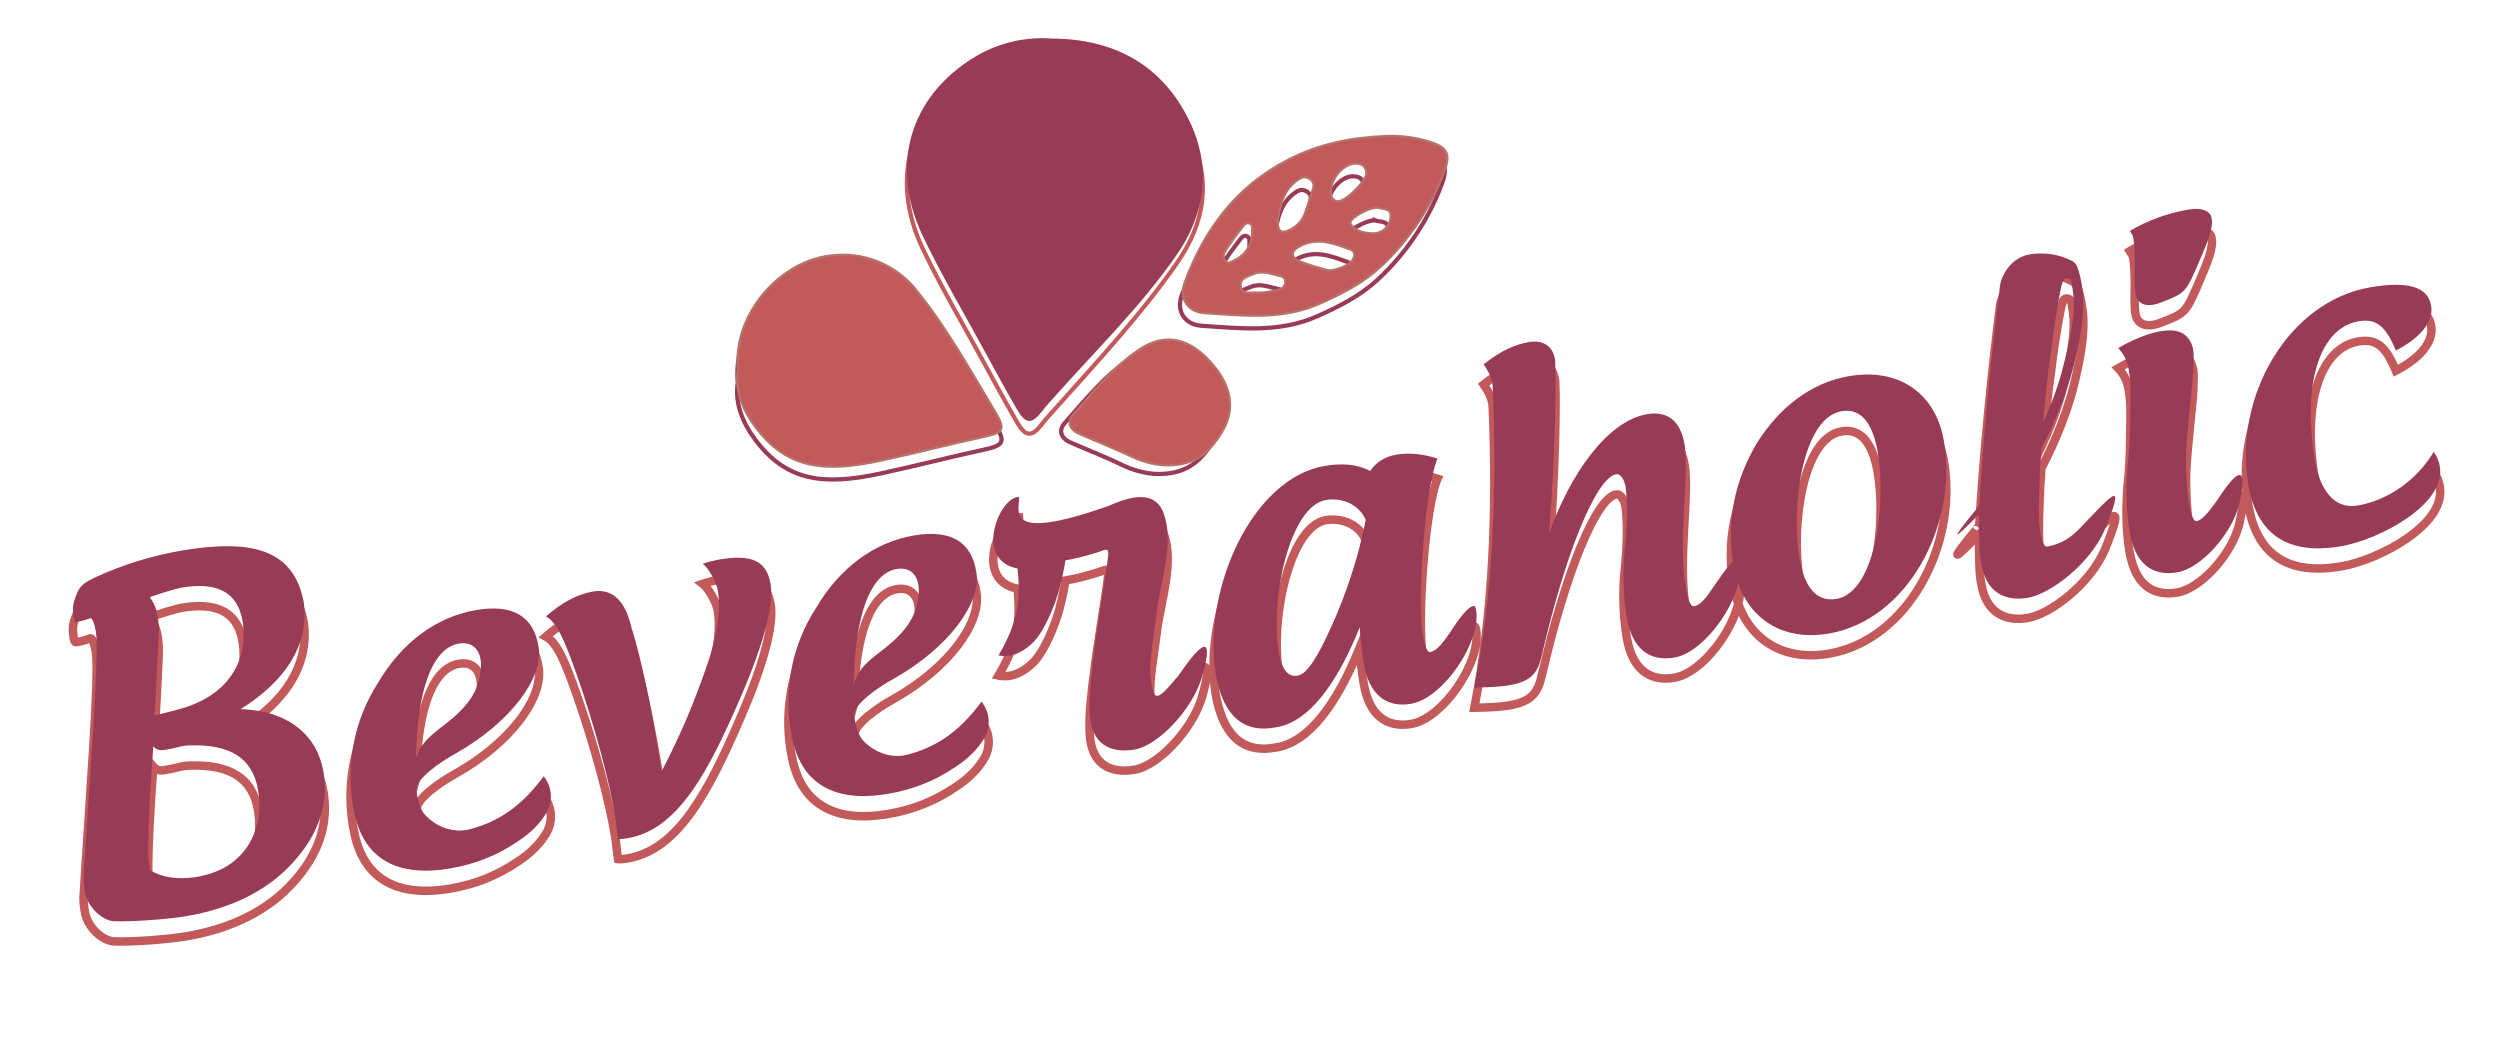 <svg width="1178" height="490" viewBox="0 0 1178 490" fill="none" xmlns="http://www.w3.org/2000/svg">
<path d="M143.23 293.996L145.217 293.766L145.211 293.712L145.202 293.66L143.23 293.996ZM94.404 267.662L94.608 269.652L94.636 269.648L94.404 267.662ZM45.095 281.444L44.265 279.626L44.227 279.642L44.19 279.662L45.095 281.444ZM34.812 293.098L32.899 292.516L32.886 292.56L32.874 292.604L34.812 293.098ZM34.555 299.168L36.549 299.012L36.542 298.922L36.527 298.832L34.555 299.168ZM35.789 302.618L35.484 304.594L35.805 304.644L36.125 304.588L35.789 302.618ZM42.375 300.85L43.146 302.694L43.233 302.658L43.317 302.614L42.375 300.85ZM39.397 422.32L37.401 422.2L37.4 422.204L39.397 422.32ZM53.566 443.582L53.433 445.578L53.456 445.58H53.478L53.566 443.582ZM138.334 415.578L136.851 414.236L136.835 414.254L138.334 415.578ZM152.59 374.192L154.57 373.91L154.566 373.882L154.562 373.856L152.59 374.192ZM113.376 343.636L112.321 341.938L106.69 345.434L113.315 345.636L113.376 343.636ZM121.75 382.674L123.729 382.384L123.726 382.362L123.722 382.338L121.75 382.674ZM116.646 408.296L118.295 409.428L118.314 409.4L118.332 409.372L116.646 408.296ZM92.211 422.792L92.497 424.772L92.522 424.768L92.547 424.764L92.211 422.792ZM70.781 419.556L68.809 419.892L68.962 420.786L69.736 421.26L70.781 419.556ZM69.845 411.536L67.845 411.552V411.572L67.846 411.59L69.845 411.536ZM72.244 361.192L73.762 359.89L70.602 356.208L70.249 361.046L72.244 361.192ZM83.722 361.604L83.191 359.676L83.722 361.604ZM90.032 360.744L89.975 362.744H90.032H90.089L90.032 360.744ZM114.486 303.414L116.469 303.152L116.464 303.114L116.458 303.078L114.486 303.414ZM89.232 342.154L88.554 340.272L88.533 340.28L89.232 342.154ZM72.784 346.68L70.788 346.554L70.615 349.324L73.297 348.612L72.784 346.68ZM74.776 309.104L72.778 309.004L72.778 309.018L74.776 309.104ZM70.594 290.876L69.895 289.002L67.418 289.926L68.981 292.058L70.594 290.876ZM145.202 293.66C143.14 281.562 137.642 273.538 128.752 269.104C120.022 264.75 108.329 264.022 94.172 265.676L94.636 269.648C108.548 268.024 119.29 268.856 126.967 272.684C134.483 276.432 139.364 283.212 141.259 294.332L145.202 293.66ZM94.2 265.672C90.95 266.006 87.958 266.516 84.829 267.05L85.501 270.992C88.647 270.456 91.511 269.968 94.608 269.652L94.2 265.672ZM84.829 267.05C70.846 269.432 57.195 273.72 44.265 279.626L45.926 283.264C58.557 277.496 71.875 273.314 85.501 270.992L84.829 267.05ZM44.19 279.662C41.483 281.036 39.148 282.072 37.323 283.88C35.421 285.762 34.168 288.336 32.899 292.516L36.726 293.68C37.938 289.688 38.954 287.894 40.137 286.722C41.397 285.474 42.963 284.77 46.001 283.228L44.19 279.662ZM32.874 292.604C32.288 294.904 32.217 297.35 32.584 299.504L36.527 298.832C36.252 297.222 36.305 295.342 36.751 293.592L32.874 292.604ZM32.561 299.324C32.656 300.534 32.814 301.592 33.112 302.414C33.392 303.184 34.042 304.372 35.484 304.594L36.093 300.64C36.436 300.694 36.687 300.87 36.821 301.018C36.927 301.134 36.922 301.186 36.872 301.048C36.765 300.754 36.638 300.14 36.549 299.012L32.561 299.324ZM36.125 304.588C37.38 304.374 40.302 303.882 43.146 302.694L41.604 299.004C39.224 299.998 36.708 300.432 35.453 300.646L36.125 304.588ZM43.317 302.614C43.002 302.782 42.585 302.834 42.194 302.708C42.03 302.654 41.915 302.582 41.847 302.534C41.781 302.486 41.748 302.448 41.743 302.444C41.739 302.44 41.787 302.494 41.871 302.652C41.952 302.802 42.044 303.002 42.143 303.258C42.552 304.312 42.924 305.87 43.182 307.384L47.125 306.712C46.848 305.088 46.423 303.23 45.872 301.812C45.61 301.136 45.245 300.36 44.724 299.776C44.456 299.478 44.033 299.1 43.431 298.904C42.753 298.682 42.044 298.758 41.433 299.084L43.317 302.614ZM43.182 307.384C43.604 309.866 43.656 315.466 43.407 323.408C43.16 331.262 42.631 341.19 41.961 352.168C40.626 374.018 38.711 400.32 37.401 422.2L41.393 422.44C42.714 400.394 44.604 374.5 45.953 352.412C46.624 341.424 47.157 331.448 47.405 323.534C47.65 315.706 47.629 309.67 47.125 306.712L43.182 307.384ZM37.4 422.204C37.221 425.288 37.692 428.008 38.081 430.294L42.024 429.622C41.629 427.304 41.244 425.006 41.394 422.436L37.4 422.204ZM38.081 430.294C38.756 434.254 41.034 437.932 43.81 440.65C46.559 443.342 50.068 445.352 53.433 445.578L53.7 441.586C51.622 441.448 48.962 440.098 46.609 437.792C44.283 435.516 42.525 432.564 42.024 429.622L38.081 430.294ZM53.478 445.58C61.665 445.942 79.036 444.716 88.357 443.126L87.686 439.184C78.6 440.732 61.516 441.932 53.655 441.584L53.478 445.58ZM88.357 443.126C109.173 439.58 127.362 431.016 139.833 416.902L136.835 414.254C125.126 427.506 107.866 435.744 87.686 439.184L88.357 443.126ZM139.817 416.92C151.171 404.368 156.855 389.962 154.57 373.91L150.61 374.472C152.692 389.1 147.593 402.36 136.851 414.236L139.817 416.92ZM154.562 373.856L154.384 372.81L150.441 373.482L150.619 374.528L154.562 373.856ZM154.384 372.81C152.845 363.778 148.469 356.116 141.469 350.64C134.484 345.178 125.017 341.99 113.437 341.638L113.315 345.636C124.237 345.968 132.827 348.96 139.004 353.792C145.165 358.61 149.057 365.36 150.441 373.482L154.384 372.81ZM114.431 345.336C135.818 332.056 147.608 314.458 145.217 293.766L141.243 294.226C143.39 312.794 132.978 329.112 112.321 341.938L114.431 345.336ZM119.6 381.964L119.779 383.01L123.722 382.338L123.543 381.292L119.6 381.964ZM119.771 382.966C121.069 391.784 119.597 399.946 114.959 407.222L118.332 409.372C123.545 401.194 125.15 392.042 123.729 382.384L119.771 382.966ZM114.996 407.166C110.003 414.452 102.929 418.936 91.875 420.82L92.547 424.764C104.5 422.726 112.6 417.738 118.295 409.428L114.996 407.166ZM91.924 420.812C83.804 421.988 77.065 421.062 71.827 417.85L69.736 421.26C76.034 425.122 83.813 426.028 92.497 424.772L91.924 420.812ZM72.753 419.22C72.324 416.704 71.921 414.322 71.844 411.482L67.846 411.59C67.931 414.748 68.383 417.388 68.809 419.892L72.753 419.22ZM71.845 411.52C71.723 397 73.141 376.394 74.239 361.338L70.249 361.046C69.154 376.066 67.722 396.842 67.845 411.552L71.845 411.52ZM70.726 362.494C72.962 365.1 75.749 365.206 77.609 364.89L76.937 360.946C75.869 361.128 74.749 361.04 73.762 359.89L70.726 362.494ZM77.609 364.89C79.891 364.5 82.083 364.128 84.252 363.532L83.191 359.676C81.248 360.21 79.257 360.552 76.937 360.946L77.609 364.89ZM84.252 363.532C86.184 363 88.07 362.688 89.975 362.744L90.09 358.744C87.669 358.676 85.372 359.076 83.191 359.676L84.252 363.532ZM90.089 362.744C98.99 362.49 105.772 363.928 110.585 367.026C115.319 370.072 118.394 374.884 119.6 381.964L123.543 381.292C122.184 373.314 118.592 367.422 112.75 363.662C106.986 359.952 99.282 358.48 89.975 358.744L90.089 362.744ZM112.503 303.674C113.544 311.584 112.114 319.06 108.204 325.364C104.296 331.666 97.826 336.932 88.554 340.272L89.91 344.036C99.903 340.436 107.154 334.646 111.604 327.472C116.053 320.298 117.617 311.874 116.469 303.152L112.503 303.674ZM88.533 340.28C84.405 341.82 76.956 343.502 72.271 344.746L73.297 348.612C77.673 347.45 85.56 345.658 89.931 344.028L88.533 340.28ZM74.78 346.804C75.473 335.698 76.259 321.346 76.774 309.188L72.778 309.018C72.264 321.144 71.48 335.47 70.788 346.554L74.78 346.804ZM76.773 309.204C76.977 305.134 76.674 302.022 76.225 299.386L72.282 300.058C72.688 302.442 72.965 305.258 72.778 309.004L76.773 309.204ZM76.225 299.386C75.571 295.546 74.366 292.638 72.207 289.692L68.981 292.058C70.748 294.47 71.725 296.788 72.282 300.058L76.225 299.386ZM71.293 292.75C75.506 291.178 83.764 288.722 85.878 288.362L85.206 284.42C82.718 284.844 74.181 287.402 69.895 289.002L71.293 292.75ZM85.878 288.362C92.939 287.16 98.995 287.35 103.506 289.418C107.862 291.416 111.075 295.3 112.265 302.286L116.208 301.614C114.832 293.538 110.915 288.414 105.173 285.782C99.586 283.222 92.577 283.164 85.206 284.42L85.878 288.362ZM112.265 302.286L112.515 303.75L116.458 303.078L116.208 301.614L112.265 302.286ZM222.296 399.98L221.768 398.052L221.736 398.06L221.706 398.07L222.296 399.98ZM200.576 393.78L202.01 392.386L202.006 392.382L200.576 393.78ZM196.209 382.04L198.193 381.788L198.192 381.78L196.209 382.04ZM214.354 364.742L215.314 366.498L215.332 366.488L214.354 364.742ZM253.764 314.334L251.788 314.642L251.79 314.656L251.792 314.67L253.764 314.334ZM178.095 331.318L179.774 332.406L179.799 332.366L179.822 332.326L178.095 331.318ZM167.122 393.238L169.075 392.808L167.122 393.238ZM243.98 405.972L242.9 404.288L242.876 404.304L242.85 404.32L243.98 405.972ZM257.742 392.004L259.486 392.982L259.494 392.968L259.502 392.954L257.742 392.004ZM256.182 375.266L257.738 374.008L256.112 371.994L254.574 374.078L256.182 375.266ZM196.365 357.692L198.361 357.816V357.814L196.365 357.692ZM226.524 325.002L228.512 325.222L226.524 325.002ZM210.952 349.826L212.184 351.4L212.192 351.394L210.952 349.826ZM195.877 367.462L193.879 367.376L193.111 385.502L197.809 367.978L195.877 367.462ZM221.706 398.07C214.766 400.214 207.316 397.846 202.01 392.386L199.142 395.174C205.322 401.532 214.286 404.548 222.886 401.892L221.706 398.07ZM202.006 392.382C200.14 390.474 198.828 386.754 198.193 381.788L194.225 382.294C194.882 387.438 196.321 392.29 199.147 395.178L202.006 392.382ZM198.192 381.78C198.115 381.194 198.384 380.18 199.47 378.692C200.51 377.268 202.072 375.72 203.932 374.164C207.642 371.062 212.24 368.176 215.314 366.498L213.396 362.988C210.168 364.752 205.334 367.778 201.366 371.096C199.388 372.75 197.551 374.538 196.24 376.334C194.976 378.064 193.944 380.15 194.226 382.3L198.192 381.78ZM215.332 366.488C228.794 358.95 239.476 349.734 246.506 340.516C253.482 331.368 257.084 321.912 255.734 313.998L251.792 314.67C252.866 320.98 250.026 329.304 243.326 338.09C236.676 346.808 226.44 355.684 213.378 362.998L215.332 366.488ZM255.74 314.028C254.57 306.496 251.37 300.79 245.834 297.466C240.372 294.184 233.012 293.456 223.994 294.994L224.666 298.936C233.216 297.48 239.468 298.308 243.774 300.894C248.01 303.438 250.742 307.914 251.788 314.642L255.74 314.028ZM223.994 294.994C204.706 298.28 187.781 310.76 176.368 330.31L179.822 332.326C190.736 313.632 206.722 301.994 224.666 298.936L223.994 294.994ZM176.417 330.23C164.36 348.836 160.34 371.792 165.169 393.67L169.075 392.808C164.472 371.954 168.312 350.094 179.774 332.406L176.417 330.23ZM165.169 393.67C167.623 404.784 173.042 412.746 181.254 417.302C189.403 421.822 199.991 422.814 212.48 420.686L211.808 416.742C199.823 418.784 190.259 417.722 183.195 413.804C176.194 409.92 171.339 403.06 169.075 392.808L165.169 393.67ZM212.48 420.686C224.464 418.644 235.222 414.384 245.108 407.622L242.85 404.32C233.46 410.744 223.248 414.794 211.808 416.742L212.48 420.686ZM245.058 407.656C251.702 403.396 256.498 398.302 259.486 392.982L255.998 391.024C253.372 395.702 249.064 400.336 242.9 404.288L245.058 407.656ZM259.502 392.954C262.836 386.78 262.056 379.356 257.738 374.008L254.626 376.522C257.946 380.636 258.538 386.322 255.982 391.052L259.502 392.954ZM254.574 374.078C245.668 386.132 235.824 394.206 221.768 398.052L222.824 401.91C237.97 397.766 248.506 389.022 257.79 376.454L254.574 374.078ZM198.361 357.814C199.177 344.44 201.304 333.954 204.524 326.64C207.752 319.308 211.898 315.534 216.596 314.732L215.924 310.79C209.326 311.914 204.346 317.12 200.864 325.028C197.372 332.956 195.198 343.974 194.368 357.57L198.361 357.814ZM216.596 314.732C219.738 314.198 221.728 315.15 222.944 316.738C224.254 318.45 224.924 321.25 224.536 324.784L228.512 325.222C228.968 321.078 228.27 317.116 226.12 314.306C223.874 311.372 220.31 310.042 215.924 310.79L216.596 314.732ZM224.536 324.784C224.132 328.452 223.328 331.974 221.23 335.714C219.12 339.472 215.638 343.57 209.712 348.258L212.192 351.394C218.404 346.48 222.286 342.004 224.718 337.672C227.16 333.318 228.072 329.23 228.512 325.222L224.536 324.784ZM209.718 348.25C202.884 353.604 196.392 357.814 193.945 366.944L197.809 367.978C199.836 360.418 204.968 357.052 212.184 351.4L209.718 348.25ZM197.875 367.546C198.003 364.518 198.125 362.084 198.214 360.406C198.259 359.568 198.296 358.92 198.321 358.48C198.334 358.262 198.344 358.094 198.351 357.984C198.354 357.928 198.356 357.886 198.358 357.858C198.359 357.844 198.36 357.834 198.36 357.826C198.36 357.824 198.36 357.82 198.361 357.818C198.361 357.816 198.361 357.816 198.361 357.816C198.361 357.816 198.361 357.816 196.365 357.692C194.368 357.568 194.368 357.568 194.368 357.568C194.368 357.57 194.368 357.57 194.368 357.57C194.368 357.572 194.368 357.576 194.368 357.58C194.367 357.586 194.367 357.598 194.366 357.612C194.364 357.642 194.361 357.686 194.358 357.742C194.351 357.856 194.341 358.026 194.328 358.248C194.302 358.694 194.265 359.348 194.22 360.194C194.13 361.884 194.007 364.334 193.879 367.376L197.875 367.546ZM332.49 324.812L330.606 324.136L330.6 324.158L332.49 324.812ZM311.666 373.13L309.682 373.38L310.478 379.7L313.436 374.058L311.666 373.13ZM297.43 304.742L295.484 305.204L295.5 305.274L295.522 305.342L297.43 304.742ZM257.228 299.97L255.908 298.466L253.734 300.374L256.288 301.734L257.228 299.97ZM271.84 327.612L273.726 326.95L273.724 326.946L271.84 327.612ZM289.8 393.86L287.824 394.168L287.828 394.194L289.8 393.86ZM291.234 404.806L289.262 405.142L289.516 406.63L291.016 406.794L291.234 404.806ZM349.416 336.994L347.58 336.202L347.578 336.206L349.416 336.994ZM331.124 275.11L330.468 273.22L326.97 274.434L329.902 276.694L331.124 275.11ZM330.6 324.158C325.724 338.262 319.262 354.342 309.894 372.2L313.436 374.058C322.914 355.99 329.452 339.72 334.38 325.464L330.6 324.158ZM313.65 372.88C313.032 367.982 312.242 363.34 311.422 358.534L307.48 359.206C308.3 364.024 309.076 368.582 309.682 373.38L313.65 372.88ZM311.422 358.534C308.39 340.74 304.074 319.192 299.338 304.142L295.522 305.342C300.172 320.118 304.452 341.442 307.48 359.206L311.422 358.534ZM299.376 304.28C297.806 297.672 295.342 292.72 291.864 289.624C288.3 286.454 283.9 285.432 279 286.266L279.672 290.21C283.556 289.548 286.68 290.366 289.206 292.612C291.818 294.938 294.008 298.986 295.484 305.204L299.376 304.28ZM279 286.266C271.198 287.596 263.386 291.902 255.908 298.466L258.548 301.472C265.674 295.216 272.83 291.376 279.672 290.21L279 286.266ZM256.288 301.734C258.328 302.82 260.292 305.15 262.52 309.564C264.73 313.944 267.042 320.046 269.954 328.28L273.724 326.946C270.82 318.736 268.432 312.402 266.092 307.764C263.768 303.16 261.336 299.89 258.168 298.204L256.288 301.734ZM269.952 328.276C278.282 351.966 285.492 379.232 287.824 394.168L291.776 393.55C289.394 378.294 282.104 350.778 273.726 326.95L269.952 328.276ZM287.828 394.194C288.12 395.91 288.348 397.86 288.57 399.796C288.788 401.698 289.002 403.612 289.262 405.142L293.206 404.47C292.968 403.074 292.768 401.29 292.544 399.34C292.324 397.422 292.084 395.364 291.772 393.524L287.828 394.194ZM291.016 406.794C292.874 407 294.61 406.69 296.034 406.448L295.362 402.506C293.858 402.762 292.666 402.952 291.454 402.818L291.016 406.794ZM296.034 406.448C308.578 404.312 318.486 396.15 327.154 384.152C335.808 372.172 343.402 356.124 351.256 337.78L347.578 336.206C339.726 354.548 332.28 370.226 323.91 381.81C315.554 393.376 306.456 400.616 295.362 402.506L296.034 406.448ZM351.254 337.784C356.832 324.834 360.68 313.912 362.94 305.058C365.188 296.258 365.92 289.308 365.082 284.39L361.138 285.062C361.834 289.138 361.272 295.428 359.064 304.068C356.872 312.656 353.106 323.37 347.58 336.202L351.254 337.784ZM365.082 284.39C364.048 278.322 361.444 274.084 356.686 271.924C352.144 269.864 346.024 269.896 338.42 271.192L339.092 275.134C346.546 273.864 351.642 274.03 355.032 275.568C358.206 277.008 360.248 279.834 361.138 285.062L365.082 284.39ZM338.42 271.192C336.662 271.49 333.032 272.33 330.468 273.22L331.778 276.998C334.092 276.196 337.502 275.406 339.092 275.134L338.42 271.192ZM329.902 276.694C331.062 277.588 332.516 279.5 333.794 281.81C335.06 284.096 335.976 286.44 336.244 288.012L340.186 287.34C339.812 285.146 338.668 282.354 337.294 279.87C335.93 277.41 334.158 274.922 332.344 273.524L329.902 276.694ZM336.244 288.012C337.59 295.91 336.382 308.032 330.606 324.136L334.372 325.486C340.27 309.038 341.692 296.176 340.186 287.34L336.244 288.012ZM428.602 364.828L428.074 362.898L428.042 362.906L428.012 362.916L428.602 364.828ZM406.882 358.626L408.316 357.234L408.312 357.228L406.882 358.626ZM402.514 346.888L404.498 346.634V346.628L402.514 346.888ZM420.66 329.59L421.618 331.346L421.638 331.334L420.66 329.59ZM460.068 279.182L458.092 279.488L458.094 279.502L458.098 279.518L460.068 279.182ZM384.4 296.164L386.08 297.252L386.104 297.212L386.128 297.172L384.4 296.164ZM373.428 358.086L375.38 357.654L373.428 358.086ZM450.286 370.818L449.206 369.134L449.18 369.15L449.156 369.168L450.286 370.818ZM464.048 356.85L465.792 357.83L465.8 357.816L465.808 357.8L464.048 356.85ZM462.488 340.112L464.044 338.856L462.418 336.842L460.878 338.924L462.488 340.112ZM402.67 322.538L404.666 322.664V322.66L402.67 322.538ZM432.83 289.85L434.818 290.068L432.83 289.85ZM417.258 314.672L418.49 316.248L418.498 316.24L417.258 314.672ZM402.182 332.308L400.184 332.224L399.416 350.348L404.114 332.826L402.182 332.308ZM428.012 362.916C421.072 365.06 413.622 362.692 408.316 357.234L405.448 360.02C411.626 366.38 420.592 369.394 429.192 366.738L428.012 362.916ZM408.312 357.228C406.446 355.322 405.134 351.602 404.498 346.634L400.53 347.14C401.188 352.284 402.626 357.136 405.452 360.026L408.312 357.228ZM404.498 346.628C404.42 346.04 404.69 345.026 405.776 343.538C406.816 342.116 408.378 340.566 410.238 339.01C413.948 335.908 418.546 333.022 421.618 331.344L419.702 327.834C416.472 329.598 411.64 332.624 407.672 335.942C405.694 337.596 403.856 339.384 402.546 341.18C401.282 342.91 400.25 344.998 400.532 347.148L404.498 346.628ZM421.638 331.334C435.1 323.798 445.78 314.58 452.812 305.362C459.788 296.214 463.39 286.76 462.04 278.846L458.098 279.518C459.172 285.826 456.332 294.15 449.63 302.938C442.982 311.654 432.746 320.53 419.684 327.844L421.638 331.334ZM462.046 278.874C460.876 271.344 457.676 265.636 452.14 262.312C446.678 259.032 439.318 258.304 430.3 259.84L430.97 263.784C439.522 262.326 445.772 263.154 450.08 265.742C454.316 268.286 457.048 272.76 458.092 279.488L462.046 278.874ZM430.3 259.84C411.012 263.126 394.086 275.606 382.674 295.156L386.128 297.172C397.042 278.48 413.028 266.84 430.97 263.784L430.3 259.84ZM382.722 295.076C370.666 313.682 366.646 336.64 371.476 358.516L375.38 357.654C370.778 336.8 374.618 314.94 386.08 297.252L382.722 295.076ZM371.476 358.516C373.928 369.63 379.348 377.592 387.56 382.148C395.708 386.668 406.296 387.66 418.784 385.532L418.112 381.59C406.128 383.632 396.564 382.568 389.5 378.65C382.5 374.766 377.644 367.906 375.38 357.654L371.476 358.516ZM418.784 385.532C430.77 383.49 441.528 379.232 451.414 372.468L449.156 369.168C439.766 375.59 429.554 379.64 418.112 381.59L418.784 385.532ZM451.364 372.502C458.008 368.244 462.804 363.148 465.792 357.83L462.304 355.87C459.678 360.548 455.37 365.184 449.206 369.134L451.364 372.502ZM465.808 357.8C469.142 351.628 468.36 344.202 464.044 338.856L460.932 341.368C464.252 345.482 464.844 351.168 462.288 355.9L465.808 357.8ZM460.878 338.924C451.974 350.98 442.13 359.052 428.074 362.898L429.13 366.756C444.276 362.612 454.812 353.868 464.096 341.3L460.878 338.924ZM404.666 322.66C405.482 309.286 407.608 298.802 410.83 291.488C414.058 284.156 418.204 280.38 422.9 279.58L422.228 275.636C415.632 276.76 410.652 281.966 407.168 289.876C403.678 297.804 401.504 308.82 400.674 322.418L404.666 322.66ZM422.9 279.58C426.044 279.044 428.034 279.996 429.25 281.584C430.56 283.296 431.23 286.098 430.842 289.63L434.818 290.068C435.274 285.924 434.576 281.962 432.426 279.154C430.18 276.218 426.616 274.888 422.228 275.636L422.9 279.58ZM430.842 289.63C430.438 293.3 429.632 296.822 427.534 300.56C425.426 304.318 421.944 308.416 416.016 313.104L418.498 316.24C424.71 311.328 428.592 306.852 431.024 302.518C433.466 298.166 434.376 294.076 434.818 290.068L430.842 289.63ZM416.024 313.098C409.188 318.45 402.698 322.662 400.25 331.79L404.114 332.826C406.142 325.264 411.274 321.898 418.49 316.248L416.024 313.098ZM404.18 332.392C404.308 329.366 404.43 326.93 404.52 325.254C404.564 324.416 404.602 323.766 404.626 323.328C404.64 323.108 404.65 322.942 404.656 322.83C404.66 322.774 404.662 322.732 404.664 322.704C404.664 322.69 404.666 322.68 404.666 322.674C404.666 322.67 404.666 322.668 404.666 322.666C404.666 322.664 404.666 322.664 404.666 322.664C404.666 322.664 404.666 322.664 402.67 322.538C400.674 322.414 400.674 322.414 400.674 322.414C400.674 322.414 400.674 322.414 400.674 322.416C400.674 322.416 400.674 322.416 400.674 322.418C400.674 322.42 400.674 322.422 400.674 322.426C400.672 322.434 400.672 322.444 400.672 322.46C400.67 322.488 400.666 322.532 400.664 322.59C400.656 322.704 400.646 322.874 400.634 323.096C400.608 323.54 400.57 324.196 400.526 325.04C400.436 326.73 400.312 329.18 400.184 332.224L404.18 332.392ZM555.398 327.724L556.912 329.03L556.988 328.944L557.052 328.848L555.398 327.724ZM545.63 337.352L546.13 339.29L546.144 339.286L545.63 337.352ZM542.108 328.052L540.116 328.222L540.12 328.26L540.124 328.298L542.108 328.052ZM545.206 296.96L543.224 296.692L543.22 296.718L545.206 296.96ZM548.108 250.836L549.97 250.108L549.964 250.09L548.108 250.836ZM522.214 247.93L522.88 249.816L522.944 249.792L523.006 249.766L522.214 247.93ZM480.166 243.686L482.148 243.426L481.93 241.76L480.25 241.688L480.166 243.686ZM479.45 277.386L481.438 277.158L481.27 275.696L479.824 275.42L479.45 277.386ZM470.494 318.3L468.774 317.28L467.364 319.654L470.062 320.252L470.494 318.3ZM487.25 311.786L488.684 313.18L488.702 313.16L488.72 313.14L487.25 311.786ZM497.504 292.39L499.388 293.064L499.396 293.038L497.504 292.39ZM502.04 273.536L501.704 271.564L500.306 271.804L500.068 273.202L502.04 273.536ZM520.162 268.726L519.53 266.83L519.468 266.85L519.406 266.874L520.162 268.726ZM521.788 274.476L519.802 274.232L519.8 274.258L521.788 274.476ZM515.692 315.764L517.674 316.034L517.68 316.002L517.682 315.968L515.692 315.764ZM513.5 345.84L515.498 345.744L515.496 345.722L515.494 345.698L513.5 345.84ZM566.32 328.662L568.236 329.232L568.238 329.224L566.32 328.662ZM553.882 326.418C551.776 328.86 549.96 331.048 548.362 332.736C547.568 333.572 546.88 334.232 546.286 334.704C545.664 335.198 545.288 335.374 545.118 335.42L546.144 339.286C547.106 339.03 548 338.452 548.776 337.834C549.58 337.194 550.416 336.382 551.266 335.486C552.95 333.708 554.884 331.382 556.912 329.03L553.882 326.418ZM545.132 335.416C545.174 335.406 545.316 335.386 545.488 335.45C545.642 335.508 545.688 335.582 545.652 335.538C545.534 335.398 545.316 334.994 545.086 334.152C544.636 332.506 544.392 330.218 544.094 327.806L540.124 328.298C540.4 330.522 540.68 333.204 541.228 335.208C541.498 336.192 541.898 337.284 542.582 338.104C542.946 338.538 543.442 338.958 544.096 339.202C544.772 339.452 545.47 339.46 546.13 339.29L545.132 335.416ZM544.102 327.88C543.794 324.292 544.16 319.834 544.824 314.592C545.154 311.984 545.552 309.224 545.966 306.312C546.38 303.404 546.806 300.356 547.19 297.202L543.22 296.718C542.842 299.83 542.418 302.844 542.006 305.748C541.594 308.646 541.19 311.444 540.856 314.088C540.188 319.352 539.768 324.176 540.116 328.222L544.102 327.88ZM547.186 297.23C547.678 293.61 548.432 289.8 549.218 285.846C550 281.912 550.814 277.84 551.394 273.792C552.552 265.73 552.84 257.464 549.97 250.108L546.244 251.562C548.728 257.93 548.566 265.346 547.436 273.224C546.872 277.146 546.082 281.11 545.296 285.066C544.514 288.998 543.734 292.93 543.224 296.692L547.186 297.23ZM549.964 250.09C548.586 246.66 546.454 244.392 543.832 243.09C541.258 241.812 538.392 241.556 535.652 241.788C530.232 242.248 524.67 244.694 521.424 246.092L523.006 249.766C526.376 248.314 531.332 246.17 535.99 245.774C538.288 245.578 540.352 245.828 542.054 246.672C543.708 247.494 545.2 248.966 546.252 251.582L549.964 250.09ZM521.548 246.044C508.912 250.5 500.128 252.766 494.056 253.608C487.894 254.464 484.912 253.794 483.504 252.892C482.306 252.124 481.91 250.944 481.9 249.166C481.896 248.264 481.994 247.35 482.088 246.364C482.172 245.468 482.274 244.376 482.148 243.426L478.182 243.946C478.238 244.366 478.2 244.992 478.106 245.986C478.02 246.888 477.894 248.036 477.9 249.186C477.912 251.516 478.464 254.412 481.344 256.258C484.016 257.97 488.238 258.454 494.606 257.57C501.064 256.674 510.138 254.31 522.88 249.816L521.548 246.044ZM480.25 241.688C478.548 241.616 476.938 242.26 475.542 243.204C474.138 244.156 472.83 245.49 471.674 247.03C469.362 250.106 467.478 254.232 466.594 258.496C465.714 262.744 465.78 267.354 467.658 271.258C469.586 275.264 473.294 278.252 479.078 279.35L479.824 275.42C475.152 274.534 472.584 272.268 471.262 269.524C469.892 266.676 469.738 263.036 470.51 259.308C471.28 255.596 472.928 252.018 474.87 249.432C475.842 248.14 476.842 247.154 477.784 246.516C478.734 245.874 479.506 245.66 480.08 245.684L480.25 241.688ZM477.464 277.614C478.328 285.166 478.214 291.576 476.878 297.816C475.54 304.056 472.96 310.228 468.774 317.28L472.214 319.322C476.558 312.004 479.338 305.424 480.788 298.654C482.24 291.88 482.338 285.016 481.438 277.158L477.464 277.614ZM470.062 320.252C477.06 321.804 483.682 318.33 488.684 313.18L485.814 310.392C481.296 315.044 476.008 317.474 470.928 316.348L470.062 320.252ZM488.72 313.14C493.006 308.488 496.748 300.438 499.388 293.062L495.622 291.716C493.012 299.01 489.484 306.406 485.778 310.432L488.72 313.14ZM499.396 293.038C502.042 285.33 503.258 278.316 504.012 273.87L500.068 273.202C499.32 277.622 498.144 284.36 495.612 291.74L499.396 293.038ZM502.376 275.508C510.676 274.094 518.97 271.372 520.918 270.578L519.406 266.874C517.732 267.558 509.72 270.2 501.704 271.564L502.376 275.508ZM520.794 270.624C521.358 270.436 521.164 270.64 520.738 270.436C520.16 270.156 520.154 269.648 520.192 269.906C520.226 270.146 520.222 270.6 520.144 271.404C520.068 272.184 519.942 273.092 519.802 274.232L523.772 274.722C523.902 273.662 524.042 272.642 524.124 271.794C524.206 270.97 524.26 270.096 524.15 269.338C524.044 268.596 523.696 267.422 522.48 266.834C521.416 266.32 520.29 266.576 519.53 266.83L520.794 270.624ZM519.8 274.258C519.552 276.502 518.244 284.774 516.878 293.584C515.522 302.316 514.114 311.552 513.704 315.56L517.682 315.968C518.08 312.09 519.466 302.986 520.83 294.196C522.182 285.486 523.516 277.056 523.776 274.694L519.8 274.258ZM513.712 315.494C512.666 323.146 510.862 337.016 511.504 345.984L515.494 345.698C514.888 337.23 516.612 323.808 517.674 316.034L513.712 315.494ZM511.502 345.938C511.86 353.382 514.39 358.754 518.774 361.916C523.11 365.042 528.846 365.702 535 364.654L534.328 360.71C528.77 361.658 524.264 360.942 521.114 358.672C518.014 356.436 515.818 352.39 515.498 345.744L511.502 345.938ZM535 364.654C541.2 363.598 548.362 358.494 554.416 352.026C560.528 345.498 565.868 337.202 568.236 329.232L564.402 328.092C562.256 335.312 557.31 343.082 551.496 349.294C545.624 355.566 539.216 359.878 534.328 360.71L535 364.654ZM568.238 329.224C569.608 324.55 570.438 320.86 570.668 318.252C570.78 316.976 570.77 315.768 570.492 314.782C570.204 313.758 569.446 312.498 567.852 312.304C566.602 312.152 565.464 312.786 564.65 313.364C563.744 314.008 562.754 314.944 561.692 316.106C559.558 318.442 556.902 321.948 553.742 326.602L557.052 328.848C560.174 324.252 562.704 320.93 564.646 318.804C565.622 317.736 566.392 317.032 566.968 316.624C567.634 316.15 567.696 316.316 567.368 316.276C566.694 316.192 566.574 315.626 566.642 315.866C566.722 316.144 566.784 316.774 566.684 317.9C566.488 320.102 565.752 323.484 564.4 328.1L568.238 329.224ZM683.172 307.674L684.804 308.83L684.83 308.794L684.856 308.754L683.172 307.674ZM674.17 316.742L674.7 318.67L674.724 318.664L674.748 318.656L674.17 316.742ZM677.364 225.582L679.186 226.404L680.108 224.358L677.97 223.676L677.364 225.582ZM645.642 231.418L644.706 233.186L646.306 234.032L647.308 232.524L645.642 231.418ZM572.768 326.702L570.79 326.996L570.794 327.018L570.798 327.038L572.768 326.702ZM602.684 351.952L603.02 353.924L603.066 353.916L603.11 353.908L602.684 351.952ZM640.746 305.002L642.744 304.948L642.486 295.316L638.89 304.256L640.746 305.002ZM627.038 305.402L625.224 304.558L625.214 304.58L627.038 305.402ZM602.736 318.152L600.764 318.488L600.774 318.544L600.788 318.6L602.736 318.152ZM643.528 254.378L645.496 254.732L645.606 254.114L645.344 253.542L643.528 254.378ZM681.54 306.518C679.87 308.876 678.514 310.782 677.188 312.232C675.872 313.67 674.738 314.482 673.592 314.826L674.748 318.656C676.878 318.014 678.598 316.616 680.138 314.932C681.67 313.258 683.178 311.124 684.804 308.83L681.54 306.518ZM673.64 314.814C674.068 314.696 674.348 314.976 674.286 314.906C674.154 314.764 673.92 314.384 673.646 313.638C673.114 312.186 672.702 310.116 672.344 308.012L668.402 308.684C668.756 310.764 669.216 313.174 669.89 315.014C670.22 315.914 670.672 316.884 671.334 317.608C672.066 318.406 673.246 319.07 674.7 318.67L673.64 314.814ZM672.344 308.012C671.02 300.236 671.296 282.982 672.666 265.894C673.346 257.394 674.292 249.012 675.422 241.976C676.564 234.87 677.862 229.342 679.186 226.404L675.54 224.76C673.974 228.234 672.612 234.244 671.472 241.342C670.322 248.51 669.366 257 668.678 265.574C667.31 282.638 666.982 300.356 668.402 308.684L672.344 308.012ZM677.97 223.676C671.16 221.506 664.442 220.59 657.556 221.762L658.228 225.706C664.312 224.67 670.364 225.45 676.756 227.488L677.97 223.676ZM657.556 221.762C651.834 222.738 647.048 225.686 643.976 230.312L647.308 232.524C649.716 228.898 653.492 226.512 658.228 225.706L657.556 221.762ZM646.578 229.65C639.9 226.116 632.222 225.65 623.81 227.082L624.482 231.026C632.384 229.68 639.08 230.206 644.706 233.186L646.578 229.65ZM623.81 227.082C606.074 230.104 591.3 245.042 581.776 263.938C572.224 282.89 567.702 306.284 570.79 326.996L574.746 326.406C571.794 306.608 576.122 284.046 585.348 265.738C594.604 247.374 608.54 233.742 624.482 231.026L623.81 227.082ZM570.798 327.038C572.286 335.776 575.104 343.366 579.956 348.41C584.924 353.576 591.794 355.838 600.72 354.316L600.048 350.374C592.242 351.704 586.764 349.72 582.838 345.638C578.798 341.436 576.174 334.778 574.74 326.366L570.798 327.038ZM600.72 354.316L603.02 353.924L602.348 349.982L600.048 350.374L600.72 354.316ZM603.11 353.908C610.558 352.286 617.6 347.238 624.15 339.194C630.708 331.144 636.888 319.952 642.602 305.75L638.89 304.256C633.264 318.244 627.264 329.038 621.048 336.67C614.828 344.308 608.51 348.64 602.26 349.998L603.11 353.908ZM638.746 305.056C638.87 309.678 639.75 317.378 640.614 322.46L644.558 321.788C643.714 316.828 642.862 309.326 642.744 304.948L638.746 305.056ZM640.614 322.46C641.946 330.268 644.824 336.034 649.172 339.56C653.564 343.12 659.146 344.146 665.316 343.094L664.644 339.152C659.31 340.06 654.978 339.116 651.692 336.452C648.36 333.752 645.794 329.038 644.558 321.788L640.614 322.46ZM665.316 343.094C669.5 342.382 673.744 340.02 677.65 336.814C681.58 333.592 685.3 329.408 688.44 324.846C691.58 320.282 694.178 315.284 695.826 310.406C697.466 305.552 698.214 300.674 697.488 296.41L693.544 297.082C694.118 300.454 693.558 304.622 692.036 309.126C690.522 313.604 688.108 318.272 685.146 322.578C682.182 326.884 678.708 330.774 675.114 333.722C671.498 336.69 667.886 338.598 664.644 339.152L665.316 343.094ZM697.488 296.41C697.38 295.78 697.194 294.892 696.68 294.188C696.38 293.78 695.952 293.406 695.372 293.194C694.81 292.988 694.264 292.994 693.814 293.07L694.486 297.014C694.452 297.02 694.26 297.046 694 296.95C693.72 296.848 693.542 296.672 693.452 296.552C693.382 296.456 693.386 296.42 693.424 296.534C693.458 296.642 693.498 296.814 693.544 297.082L697.488 296.41ZM693.814 293.07C692.812 293.242 691.88 293.794 691.062 294.436C690.21 295.1 689.306 295.998 688.348 297.094C686.43 299.288 684.148 302.452 681.488 306.594L684.856 308.754C687.47 304.68 689.63 301.706 691.36 299.726C692.224 298.736 692.944 298.04 693.524 297.586C693.812 297.362 694.042 297.216 694.218 297.124C694.304 297.078 694.37 297.052 694.416 297.034C694.462 297.018 694.486 297.014 694.486 297.014L693.814 293.07ZM625.214 304.58C622.182 311.312 619.45 316.614 616.97 320.3C615.73 322.142 614.596 323.516 613.57 324.452C612.532 325.4 611.732 325.782 611.156 325.88L611.828 329.824C613.45 329.548 614.928 328.628 616.266 327.408C617.616 326.176 618.952 324.52 620.288 322.532C622.96 318.56 625.804 313.012 628.862 306.222L625.214 304.58ZM611.156 325.88C609.62 326.142 608.546 325.754 607.588 324.674C606.494 323.442 605.496 321.23 604.686 317.704L600.788 318.6C601.642 322.324 602.826 325.336 604.596 327.328C606.5 329.474 608.972 330.31 611.828 329.824L611.156 325.88ZM604.708 317.816C602.448 304.556 603.726 287.304 607.648 273.026C609.606 265.894 612.196 259.616 615.248 254.994C618.332 250.326 621.68 247.646 625.062 247.07L624.39 243.126C619.408 243.976 615.244 247.742 611.91 252.79C608.548 257.882 605.816 264.592 603.79 271.968C599.742 286.708 598.392 304.556 600.764 318.488L604.708 317.816ZM625.062 247.07C630.964 246.064 638.442 248.106 641.71 255.214L645.344 253.542C641.088 244.284 631.458 241.922 624.39 243.126L625.062 247.07ZM641.558 254.026C639.162 267.398 633.182 287.418 625.224 304.558L628.852 306.244C636.954 288.792 643.038 268.444 645.496 254.732L641.558 254.026ZM729.912 260.968L727.918 260.808L726.682 276.206L731.798 261.63L729.912 260.968ZM732.794 180.623L730.818 180.318L730.78 180.558L730.802 180.8L732.794 180.623ZM699.1 181.198L697.842 179.643L696.394 180.814L697.458 182.342L699.1 181.198ZM703.396 192.52L705.394 192.436L705.39 192.309L705.368 192.184L703.396 192.52ZM694.698 333.476L692.736 333.086L692.256 335.51L694.726 335.476L694.698 333.476ZM726.526 318.152L724.576 317.702V317.704L726.526 318.152ZM765.97 238.896L767.952 238.628L767.946 238.594L767.94 238.56L765.97 238.896ZM765.52 269.106L763.532 268.886L763.53 268.908L765.52 269.106ZM807.372 286.082L805.722 284.95L805.71 284.966L807.372 286.082ZM793.804 219.086L795.78 218.778L795.774 218.75L793.804 219.086ZM731.904 261.128C735.076 221.614 735.274 185.925 734.786 180.445L730.802 180.8C731.258 185.921 731.086 221.324 727.918 260.808L731.904 261.128ZM734.77 180.928C734.93 179.894 734.754 178.952 734.654 178.369L730.71 179.041C730.826 179.713 730.862 180.025 730.818 180.318L734.77 180.928ZM734.654 178.369C734.022 174.654 732.23 171.842 729.534 170.164C726.876 168.509 723.592 168.109 720.214 168.684L720.886 172.628C723.572 172.17 725.802 172.552 727.418 173.559C728.998 174.542 730.24 176.271 730.71 179.041L734.654 178.369ZM720.214 168.684C713.12 169.893 705.812 173.199 697.842 179.643L700.358 182.754C707.9 176.654 714.59 173.7 720.886 172.628L720.214 168.684ZM697.458 182.342C699.646 185.482 700.776 187.781 701.278 190.728L705.22 190.056C704.582 186.311 703.112 183.456 700.74 180.055L697.458 182.342ZM701.278 190.728C701.3 190.857 701.304 191.005 701.31 191.41C701.316 191.77 701.326 192.276 701.424 192.856L705.368 192.184C705.324 191.927 705.314 191.683 705.31 191.345C705.304 191.053 705.306 190.555 705.22 190.056L701.278 190.728ZM701.398 192.603C703.418 241.02 701.5 288.96 692.736 333.086L696.66 333.866C705.506 289.326 707.424 241.048 705.394 192.436L701.398 192.603ZM694.726 335.476C701.61 335.382 707.288 335.082 711.426 334.376L710.754 330.434C706.944 331.082 701.53 331.382 694.67 331.476L694.726 335.476ZM711.426 334.376C717.064 333.416 720.936 331.756 723.622 329.004C726.29 326.27 727.528 322.714 728.474 318.6L724.576 317.704C723.668 321.654 722.626 324.298 720.76 326.21C718.91 328.106 715.992 329.542 710.754 330.434L711.426 334.376ZM728.474 318.602C734.16 294.022 740.578 273.234 746.694 258.434C749.756 251.024 752.716 245.184 755.432 241.134C756.792 239.106 758.052 237.586 759.188 236.546C760.344 235.49 761.236 235.058 761.854 234.954L761.182 231.01C759.498 231.298 757.926 232.282 756.49 233.594C755.034 234.924 753.572 236.724 752.11 238.906C749.184 243.268 746.108 249.38 742.998 256.906C736.77 271.974 730.294 292.986 724.576 317.702L728.474 318.602ZM761.854 234.954C761.902 234.946 761.954 234.936 762.094 235.03C762.276 235.154 762.534 235.416 762.818 235.882C763.392 236.82 763.812 238.142 763.998 239.232L767.94 238.56C767.698 237.138 767.148 235.292 766.23 233.794C765.372 232.39 763.706 230.58 761.182 231.01L761.854 234.954ZM763.988 239.164C764.784 245.06 765.04 255.18 763.532 268.886L767.508 269.324C769.04 255.394 768.804 244.934 767.952 238.628L763.988 239.164ZM763.53 268.908C762.162 282.714 763.588 294.93 764.604 300.902L768.548 300.23C767.57 294.488 766.188 282.646 767.51 269.302L763.53 268.908ZM764.604 300.902C765.918 308.612 768.79 314.326 773.136 317.824C777.522 321.352 783.1 322.378 789.27 321.328L788.598 317.384C783.264 318.294 778.928 317.35 775.644 314.706C772.32 312.032 769.764 307.37 768.548 300.23L764.604 300.902ZM789.27 321.328C793.506 320.606 797.786 318.226 801.72 314.998C805.678 311.752 809.414 307.546 812.564 302.968C815.714 298.39 818.316 293.386 819.97 288.518C821.614 283.678 822.368 278.822 821.65 274.608L817.708 275.28C818.272 278.596 817.708 282.736 816.182 287.232C814.664 291.702 812.242 296.38 809.268 300.702C806.294 305.024 802.804 308.936 799.184 311.906C795.542 314.892 791.894 316.822 788.598 317.384L789.27 321.328ZM821.65 274.608C821.522 273.848 821.246 272.884 820.472 272.196C819.586 271.408 818.536 271.388 817.804 271.512L818.476 275.456C818.53 275.446 818.464 275.466 818.324 275.44C818.16 275.408 817.972 275.326 817.814 275.184C817.668 275.056 817.624 274.946 817.63 274.958C817.636 274.974 817.672 275.066 817.708 275.28L821.65 274.608ZM817.804 271.512C816.734 271.694 815.796 272.272 814.982 272.95C814.154 273.638 813.306 274.558 812.414 275.646C810.634 277.822 808.464 280.952 805.722 284.95L809.02 287.212C811.794 283.168 813.86 280.196 815.508 278.18C816.332 277.176 816.996 276.478 817.54 276.024C818.1 275.56 818.394 275.47 818.476 275.456L817.804 271.512ZM805.71 284.966C804.08 287.396 802.638 289.422 801.278 290.892C799.88 292.404 798.826 293.042 798.034 293.176L798.706 297.12C800.842 296.756 802.658 295.292 804.214 293.608C805.808 291.886 807.402 289.626 809.032 287.196L805.71 284.966ZM798.034 293.176C798.414 293.112 798.58 293.36 798.43 293.196C798.25 293.002 797.986 292.574 797.69 291.83C797.11 290.37 796.65 288.31 796.298 286.246L792.356 286.918C792.716 289.038 793.232 291.438 793.972 293.306C794.336 294.224 794.818 295.176 795.482 295.9C796.174 296.656 797.28 297.362 798.706 297.12L798.034 293.176ZM796.298 286.246C794.416 275.2 794.848 262.258 795.49 250.05C796.122 238.01 796.982 226.488 795.78 218.778L791.828 219.394C792.946 226.572 792.144 237.5 791.494 249.84C790.856 262.012 790.388 275.374 792.356 286.918L796.298 286.246ZM795.774 218.75C794.73 212.624 792.494 208.068 788.944 205.308C785.358 202.52 780.796 201.84 775.73 202.702L776.402 206.646C780.748 205.906 784.058 206.574 786.488 208.466C788.954 210.382 790.88 213.836 791.832 219.422L795.774 218.75ZM775.73 202.702C765.482 204.448 755.938 212.18 747.856 222.594C739.734 233.064 732.86 246.528 728.024 260.306L731.798 261.63C736.526 248.164 743.212 235.104 751.018 225.048C758.864 214.936 767.616 208.144 776.402 206.646L775.73 202.702ZM827.878 218.23L826.186 217.162L826.172 217.186L826.158 217.208L827.878 218.23ZM826.158 217.208C815.39 235.316 811.27 255.202 814.812 275.988L818.754 275.316C815.382 255.524 819.284 236.594 829.596 219.254L826.158 217.208ZM814.812 275.988C816.95 288.54 822.658 298.13 831.002 304.044C839.344 309.958 850.098 312.04 862.026 310.006L861.354 306.064C850.272 307.952 840.64 305.974 833.316 300.782C825.992 295.59 820.75 287.028 818.754 275.316L814.812 275.988ZM862.026 310.006C881.372 306.71 897.072 293.414 907.046 276.094C917.02 258.772 921.392 237.236 917.958 217.088L914.016 217.76C917.282 236.932 913.12 257.53 903.58 274.098C894.038 290.666 879.238 303.016 861.354 306.064L862.026 310.006ZM917.958 217.088C915.904 205.024 910.192 195.858 901.86 190.246C893.542 184.645 882.832 182.731 871.03 184.742L871.702 188.685C882.698 186.812 892.32 188.644 899.626 193.564C906.916 198.474 912.114 206.604 914.016 217.76L917.958 217.088ZM871.03 184.742C852.136 187.962 836.914 200.174 826.186 217.162L829.568 219.298C839.858 203.004 854.202 191.667 871.702 188.685L871.03 184.742ZM882.85 223.07C884.856 234.838 884.6 251.032 881.58 264.626C880.068 271.422 877.894 277.444 875.056 281.908C872.218 286.376 868.864 289.072 865.026 289.726L865.698 293.668C871.066 292.754 875.258 289.05 878.432 284.054C881.61 279.052 883.918 272.538 885.484 265.494C888.616 251.402 888.886 234.684 886.794 222.398L882.85 223.07ZM865.026 289.726C860.734 290.456 857.606 289.084 855.204 286.196C852.69 283.174 850.922 278.408 849.894 272.378L845.952 273.05C847.026 279.362 848.958 284.942 852.128 288.754C855.412 292.7 859.952 294.648 865.698 293.668L865.026 289.726ZM849.894 272.378C847.89 260.614 848.178 244.308 851.258 230.596C852.8 223.74 855.01 217.658 857.89 213.144C860.772 208.626 864.174 205.896 868.064 205.232L867.392 201.29C861.974 202.212 857.736 205.95 854.518 210.994C851.298 216.042 848.952 222.614 847.356 229.718C844.164 243.926 843.856 260.76 845.952 273.05L849.894 272.378ZM868.064 205.232C870.254 204.86 872.062 205.076 873.582 205.698C875.108 206.322 876.468 207.408 877.674 208.956C880.126 212.108 881.818 217.014 882.85 223.07L886.794 222.398C885.722 216.112 883.888 210.428 880.83 206.5C879.28 204.51 877.388 202.934 875.096 201.996C872.798 201.056 870.222 200.808 867.392 201.29L868.064 205.232ZM961.372 228.416L959.386 228.17L959.378 228.246L959.374 228.322L961.372 228.416ZM961.802 222.1L963.8 222.2L963.802 222.146V222.092L961.802 222.1ZM961.798 220.81L960.024 219.884L959.796 220.322L959.798 220.816L961.798 220.81ZM977.248 181.371L979.188 181.851L979.192 181.839L977.248 181.371ZM981.634 150.275L979.634 150.307L979.636 150.342V150.376L981.634 150.275ZM978.894 135.46L980.866 135.124L980.838 134.961L980.784 134.805L978.894 135.46ZM976.686 132.608L977.844 130.976L977.728 130.894L977.6 130.829L976.686 132.608ZM957.802 129.153L957.604 127.163L957.598 127.164L957.802 129.153ZM948.018 133.619L946.624 132.184L948.018 133.619ZM942.438 143.825L940.462 143.52L940.456 143.549L940.454 143.577L942.438 143.825ZM932.594 247.74L934.132 249.018L934.55 248.516L934.59 247.862L932.594 247.74ZM930.996 249.734L932.628 250.89L929.452 248.464L930.996 249.734ZM932.434 251.856L934.432 251.74L934.17 247.238L931.008 250.456L932.434 251.856ZM932.524 257.438L930.53 257.286L930.524 257.374V257.462L932.524 257.438ZM933.636 275.328L935.608 274.992L935.6 274.948L935.59 274.904L933.636 275.328ZM991.934 258.722L993.776 259.5L993.786 259.476L991.934 258.722ZM979.308 259.152L980.728 260.56L980.744 260.542L979.308 259.152ZM966.378 175.69L968.356 175.983L968.362 175.949L968.366 175.914L966.378 175.69ZM970.98 145.849L972.942 146.231L972.95 146.193L972.956 146.154L970.98 145.849ZM972.046 142.008L973.91 142.734L973.922 142.703L973.934 142.672L972.046 142.008ZM975.99 142.412L974.018 142.748L974.034 142.847L974.062 142.943L975.99 142.412ZM977.1 150.187L979.096 150.059L979.094 150.026L979.09 149.992L977.1 150.187ZM972.846 179.539L970.908 179.041L970.902 179.063L970.898 179.085L972.846 179.539ZM962.73 208.598L960.738 208.426L959.764 219.766L964.546 209.438L962.73 208.598ZM964.386 265.046C964.762 264.982 964.976 265.232 964.904 265.146C964.772 264.992 964.554 264.608 964.306 263.87C963.82 262.42 963.47 260.398 963.104 258.254L959.16 258.926C959.508 260.964 959.906 263.334 960.514 265.142C960.812 266.034 961.226 266.994 961.852 267.734C962.538 268.54 963.634 269.232 965.056 268.99L964.386 265.046ZM963.104 258.254C962.698 255.868 962.664 250.278 962.796 244.188C962.926 238.194 963.208 231.98 963.37 228.508L959.374 228.322C959.212 231.794 958.928 238.052 958.798 244.102C958.668 250.058 958.676 256.082 959.16 258.926L963.104 258.254ZM963.356 228.66C963.64 226.368 963.706 224.098 963.8 222.2L959.804 222C959.704 224.01 959.646 226.066 959.386 228.17L963.356 228.66ZM963.802 222.092L963.798 220.802L959.798 220.816L959.802 222.108L963.802 222.092ZM963.57 221.736C966.672 215.796 974.798 199.618 979.188 181.851L975.306 180.891C971.034 198.178 963.09 214.012 960.024 219.884L963.57 221.736ZM979.192 181.839C981.836 170.852 984.1 159.459 983.632 150.175L979.636 150.376C980.072 159.018 977.952 169.896 975.302 180.903L979.192 181.839ZM983.634 150.243C983.586 147.28 983.132 144.63 982.776 142.547L978.834 143.219C979.192 145.319 979.592 147.689 979.634 150.307L983.634 150.243ZM982.776 142.547C982.352 140.055 981.864 138.171 981.47 136.868C981.274 136.217 981.102 135.716 980.978 135.364C980.924 135.211 980.86 135.033 980.838 134.971C980.83 134.95 980.824 134.934 980.82 134.922C980.816 134.909 980.814 134.904 980.814 134.904C980.814 134.904 980.816 134.908 980.816 134.913C980.818 134.918 980.822 134.928 980.826 134.941C980.83 134.955 980.85 135.026 980.866 135.124L976.924 135.796C976.954 135.974 977.006 136.128 977.012 136.146C977.03 136.203 977.052 136.263 977.07 136.313C977.114 136.441 977.144 136.522 977.208 136.699C977.316 137.007 977.468 137.447 977.642 138.024C977.99 139.178 978.438 140.901 978.834 143.219L982.776 142.547ZM980.784 134.805C980.2 133.122 979.096 131.865 977.844 130.976L975.53 134.239C976.236 134.739 976.744 135.36 977.006 136.116L980.784 134.805ZM977.6 130.829C970.596 127.229 964.056 126.516 957.604 127.163L958.002 131.143C963.824 130.559 969.568 131.197 975.772 134.387L977.6 130.829ZM957.598 127.164C954.076 127.525 949.966 128.937 946.624 132.184L949.41 135.053C951.978 132.558 955.184 131.432 958.006 131.143L957.598 127.164ZM946.624 132.184C943.396 135.319 941.046 139.722 940.462 143.52L944.414 144.129C944.852 141.296 946.728 137.66 949.41 135.053L946.624 132.184ZM940.454 143.577C936.178 177.916 932.708 213.202 930.598 247.618L934.59 247.862C936.696 213.544 940.156 178.343 944.422 144.072L940.454 143.577ZM931.056 246.462C930.416 247.232 929.96 247.81 929.682 248.166C929.542 248.346 929.45 248.468 929.404 248.528C929.392 248.546 929.386 248.552 929.384 248.554C929.382 248.558 929.388 248.55 929.396 248.54C929.398 248.538 929.414 248.516 929.438 248.488C929.442 248.482 929.484 248.432 929.542 248.374C929.55 248.366 929.66 248.252 929.824 248.138C929.946 248.06 930.374 247.87 930.692 247.8C931.454 247.842 932.666 248.728 932.936 249.444C932.964 249.768 932.912 250.234 932.874 250.374C932.85 250.448 932.804 250.568 932.784 250.612C932.746 250.692 932.712 250.752 932.702 250.77C932.676 250.816 932.652 250.852 932.648 250.86C932.632 250.884 932.62 250.902 932.618 250.906C932.61 250.916 932.606 250.922 932.608 250.918C932.612 250.916 932.616 250.908 932.628 250.89L929.366 248.578C929.356 248.592 929.344 248.606 929.336 248.618C929.332 248.624 929.324 248.636 929.314 248.65C929.312 248.654 929.298 248.674 929.282 248.698C929.276 248.708 929.254 248.744 929.226 248.79C929.216 248.808 929.182 248.868 929.146 248.948C929.126 248.994 929.08 249.112 929.054 249.188C929.016 249.328 928.964 249.792 928.992 250.116C929.262 250.832 930.474 251.72 931.238 251.762C931.554 251.692 931.982 251.502 932.104 251.424C932.268 251.31 932.38 251.194 932.388 251.186C932.444 251.128 932.486 251.078 932.492 251.072C932.516 251.044 932.534 251.02 932.536 251.016C932.548 251.002 932.558 250.99 932.562 250.986C932.57 250.974 932.582 250.958 932.59 250.946C932.632 250.89 932.716 250.782 932.842 250.62C933.094 250.294 933.522 249.752 934.132 249.018L931.056 246.462ZM929.452 248.464C926.774 251.722 924.4 254.68 922.792 256.814C921.998 257.868 921.35 258.778 920.948 259.438C920.774 259.724 920.534 260.14 920.412 260.56C920.376 260.682 920.332 260.868 920.318 261.092C920.304 261.302 920.31 261.692 920.51 262.122C920.742 262.62 921.166 263.01 921.694 263.196C922.15 263.356 922.546 263.318 922.758 263.282L922.086 259.34C922.246 259.312 922.602 259.274 923.024 259.422C923.518 259.598 923.918 259.964 924.134 260.43C924.32 260.828 924.32 261.178 924.31 261.334C924.3 261.508 924.266 261.632 924.252 261.684C924.212 261.82 924.194 261.802 924.366 261.516C924.658 261.038 925.202 260.262 925.988 259.22C927.54 257.156 929.87 254.254 932.542 251.004L929.452 248.464ZM922.758 263.282C923.262 263.196 923.664 262.946 923.838 262.836C924.078 262.684 924.328 262.494 924.582 262.288C925.094 261.874 925.75 261.284 926.56 260.518C928.19 258.98 930.558 256.62 933.862 253.258L931.008 250.456C927.708 253.814 925.384 256.128 923.814 257.61C923.026 258.354 922.458 258.862 922.064 259.18C921.866 259.34 921.746 259.426 921.686 259.464C921.562 259.544 921.74 259.398 922.086 259.34L922.758 263.282ZM930.438 251.972C930.552 253.922 930.652 255.7 930.53 257.286L934.518 257.59C934.664 255.686 934.542 253.626 934.432 251.74L930.438 251.972ZM930.524 257.462C930.624 265.532 930.634 270.94 931.682 275.754L935.59 274.904C934.65 270.584 934.624 265.668 934.524 257.414L930.524 257.462ZM931.664 275.664C932.834 282.532 935.746 287.522 940.114 290.486C944.464 293.438 949.944 294.166 955.83 293.162L955.16 289.218C949.962 290.104 945.616 289.384 942.36 287.176C939.122 284.978 936.648 281.094 935.608 274.992L931.664 275.664ZM955.83 293.162C961.564 292.184 969.236 287.99 976.276 282.082C983.36 276.138 990.09 268.224 993.776 259.5L990.092 257.944C986.722 265.92 980.462 273.348 973.704 279.018C966.904 284.724 959.884 288.414 955.16 289.218L955.83 293.162ZM993.786 259.476C996.138 253.694 997.61 249.624 998.276 247.002C998.594 245.752 998.802 244.562 998.682 243.614C998.62 243.134 998.436 242.386 997.8 241.812C997.086 241.166 996.228 241.11 995.624 241.214L996.294 245.156C996.108 245.188 995.586 245.202 995.118 244.78C994.92 244.602 994.818 244.414 994.768 244.296C994.742 244.236 994.73 244.19 994.722 244.162C994.718 244.146 994.716 244.136 994.714 244.128C994.714 244.126 994.714 244.122 994.714 244.12C994.714 244.118 994.714 244.118 994.714 244.118C994.714 244.118 994.714 244.12 994.714 244.128C994.714 244.134 994.716 244.144 994.716 244.156C994.716 244.182 994.716 244.218 994.716 244.266C994.712 244.362 994.702 244.49 994.678 244.658C994.632 244.998 994.544 245.446 994.398 246.018C993.808 248.346 992.432 252.186 990.082 257.968L993.786 259.476ZM995.624 241.214C994.968 241.324 994.372 241.644 993.916 241.932C993.42 242.244 992.894 242.646 992.35 243.1C991.262 244.008 989.966 245.248 988.52 246.7C985.642 249.592 981.944 253.554 977.872 257.76L980.744 260.542C984.908 256.244 988.49 252.4 991.356 249.524C992.78 248.092 993.972 246.956 994.916 246.168C995.388 245.774 995.762 245.496 996.046 245.316C996.368 245.114 996.426 245.134 996.294 245.156L995.624 241.214ZM977.888 257.742C974.256 261.402 969.954 264.098 964.386 265.046L965.056 268.99C971.62 267.872 976.644 264.674 980.728 260.56L977.888 257.742ZM968.366 175.914C969.474 166.093 971 156.199 972.942 146.231L969.016 145.466C967.054 155.536 965.512 165.535 964.39 175.466L968.366 175.914ZM972.956 146.154C973.132 145.009 973.498 143.791 973.91 142.734L970.184 141.282C969.696 142.53 969.234 144.037 969.002 145.544L972.956 146.154ZM973.934 142.672C973.952 142.62 973.966 142.604 973.964 142.608C973.96 142.611 973.95 142.621 973.936 142.629C973.908 142.646 973.902 142.637 973.93 142.64C973.958 142.643 973.978 142.655 973.986 142.663C973.99 142.666 973.992 142.669 973.996 142.675C974 142.682 974.01 142.703 974.018 142.748L977.962 142.076C977.62 140.073 976.034 138.855 974.384 138.666C972.694 138.473 970.86 139.353 970.16 141.344L973.934 142.672ZM974.062 142.943C974.57 144.793 974.812 147.341 975.108 150.382L979.09 149.992C978.808 147.105 978.54 144.143 977.918 141.882L974.062 142.943ZM975.104 150.315C975.598 158.06 973.624 168.47 970.908 179.041L974.782 180.036C977.502 169.448 979.636 158.496 979.096 150.059L975.104 150.315ZM970.898 179.085C968.326 190.126 964.336 200.368 960.916 207.758L964.546 209.438C968.048 201.872 972.144 191.365 974.794 179.992L970.898 179.085ZM964.722 208.768C965.658 197.861 966.766 186.742 968.356 175.983L964.4 175.397C962.79 186.277 961.676 197.49 960.738 208.426L964.722 208.768ZM1003.55 118.345L1002.52 116.631L1000.79 117.669L1001.84 119.39L1003.55 118.345ZM1005.09 121.096L1003.12 121.431L1003.12 121.456L1003.13 121.481L1005.09 121.096ZM1018.32 151.988L1017.59 150.126L1017.58 150.131L1018.32 151.988ZM1036.63 131.865L1034.79 131.072L1034.79 131.076L1036.63 131.865ZM1042.29 114.542L1044.28 114.719L1044.28 114.66L1044.29 114.6L1042.29 114.542ZM1042.07 111.997L1044.04 111.661L1044.03 111.595L1044.01 111.53L1042.07 111.997ZM1044.23 245.938L1045.83 247.136L1045.87 247.08L1045.91 247.022L1044.23 245.938ZM1055.15 246.874L1057.09 247.346L1057.1 247.334L1055.15 246.874ZM1004.11 263.106L1006.05 262.644L1006.05 262.618L1006.04 262.592L1004.11 263.106ZM1002.55 228.716L1000.56 228.502L1000.56 228.518L1000.56 228.534L1002.55 228.716ZM1003.89 194.911L1001.89 194.854V194.875L1003.89 194.911ZM998.094 173.514L997.094 171.783L994.904 173.049L996.64 174.887L998.094 173.514ZM1029.29 167.122L1028.07 168.707L1029.29 167.122ZM1033.65 177.571L1035.65 177.604V177.593L1033.65 177.571ZM1033.14 188.422L1031.15 188.218L1031.14 188.236L1033.14 188.422ZM1030.22 220.558L1032.21 220.67L1032.22 220.644L1030.22 220.558ZM1030.77 106.298C1020.49 108.049 1010.74 111.692 1002.52 116.631L1004.58 120.06C1012.36 115.383 1021.64 111.911 1031.44 110.241L1030.77 106.298ZM1001.84 119.39C1002.03 119.698 1002.22 119.974 1002.39 120.204C1002.56 120.451 1002.69 120.622 1002.81 120.801C1003.04 121.144 1003.1 121.313 1003.12 121.431L1007.06 120.76C1006.9 119.833 1006.49 119.113 1006.14 118.586C1005.97 118.331 1005.78 118.071 1005.64 117.875C1005.49 117.66 1005.36 117.48 1005.25 117.301L1001.84 119.39ZM1003.13 121.481C1003.9 125.414 1003.94 130.426 1003.89 135.388C1003.84 140.194 1003.71 145.096 1004.26 148.357L1008.21 147.685C1007.73 144.879 1007.84 140.484 1007.89 135.427C1007.94 130.526 1007.92 125.108 1007.05 120.71L1003.13 121.481ZM1004.26 148.357C1004.62 150.436 1005.78 152.925 1008.38 154.296C1010.99 155.67 1014.54 155.652 1019.06 153.846L1017.58 150.131C1013.64 151.704 1011.42 151.375 1010.25 150.757C1009.07 150.137 1008.42 148.952 1008.21 147.685L1004.26 148.357ZM1019.05 153.851C1024.73 151.629 1028.14 150.388 1030.8 147.48C1032.12 146.034 1033.19 144.247 1034.35 141.912C1035.5 139.584 1036.78 136.579 1038.47 132.654L1034.79 131.076C1033.09 135.046 1031.85 137.932 1030.76 140.142C1029.67 142.346 1028.79 143.745 1027.84 144.784C1025.96 146.846 1023.61 147.77 1017.59 150.126L1019.05 153.851ZM1038.46 132.657C1042.47 123.373 1043.88 119.228 1044.28 114.719L1040.29 114.365C1039.96 118.161 1038.81 121.77 1034.79 131.072L1038.46 132.657ZM1044.29 114.6C1044.32 113.314 1044.19 112.529 1044.04 111.661L1040.1 112.333C1040.23 113.138 1040.31 113.607 1040.29 114.485L1044.29 114.6ZM1044.01 111.53C1043.46 109.223 1041.78 107.553 1039.43 106.68C1037.15 105.832 1034.21 105.711 1030.77 106.298L1031.44 110.241C1034.48 109.722 1036.65 109.914 1038.04 110.43C1039.37 110.922 1039.93 111.669 1040.12 112.463L1044.01 111.53ZM1045.91 247.022C1049.66 241.214 1052.43 237.656 1054.26 236.056C1054.7 235.668 1055.02 235.458 1055.22 235.356C1055.44 235.246 1055.38 235.334 1055.14 235.302C1054.31 235.196 1054.44 234.438 1054.6 235.346L1058.54 234.674C1058.34 233.49 1057.69 231.6 1055.65 231.336C1054.8 231.226 1054.03 231.48 1053.43 231.78C1052.82 232.088 1052.21 232.532 1051.62 233.046C1049.33 235.056 1046.29 239.052 1042.55 244.852L1045.91 247.022ZM1054.6 235.346C1054.88 236.996 1054.58 240.578 1053.2 246.416L1057.1 247.334C1058.47 241.51 1058.97 237.206 1058.54 234.674L1054.6 235.346ZM1053.21 246.404C1051.53 253.292 1047.17 260.614 1041.85 266.456C1036.48 272.35 1030.45 276.39 1025.66 277.206L1026.34 281.148C1032.43 280.11 1039.2 275.296 1044.8 269.15C1050.45 262.954 1055.22 255.052 1057.09 247.346L1053.21 246.404ZM1025.66 277.206C1020.5 278.086 1016.36 277.294 1013.2 275.032C1010.01 272.752 1007.5 268.762 1006.05 262.644L1002.16 263.568C1003.75 270.274 1006.65 275.264 1010.87 278.286C1015.13 281.326 1020.42 282.156 1026.34 281.148L1025.66 277.206ZM1006.04 262.592C1004.9 258.32 1003.05 245.102 1004.54 228.9L1000.56 228.534C999.03 245.132 1000.9 258.83 1002.17 263.618L1006.04 262.592ZM1004.54 228.932C1005.97 215.658 1005.75 202.848 1005.89 194.947L1001.89 194.875C1001.75 202.952 1001.97 215.464 1000.56 228.502L1004.54 228.932ZM1005.89 194.968C1006.02 190.47 1005.53 186.322 1004.99 183.102L1001.04 183.774C1001.56 186.829 1002.01 190.701 1001.89 194.854L1005.89 194.968ZM1004.99 183.102C1004.24 178.738 1002.45 175.209 999.548 172.141L996.64 174.887C998.996 177.382 1000.43 180.19 1001.04 183.774L1004.99 183.102ZM999.096 175.246C1005.84 171.345 1012.43 168.58 1018.6 167.529L1017.93 163.586C1011.12 164.745 1004.07 167.75 997.094 171.783L999.096 175.246ZM1018.6 167.529C1020.28 167.244 1022.1 167.086 1023.81 167.245C1025.52 167.404 1026.98 167.869 1028.07 168.707L1030.51 165.538C1028.63 164.084 1026.35 163.464 1024.18 163.262C1022.01 163.06 1019.81 163.266 1017.93 163.586L1018.6 167.529ZM1028.07 168.707C1030.42 170.52 1031.7 173.26 1031.65 177.549L1035.65 177.593C1035.71 172.394 1034.11 168.307 1030.51 165.538L1028.07 168.707ZM1031.65 177.538C1031.6 180.997 1031.54 184.371 1031.15 188.218L1035.13 188.626C1035.54 184.586 1035.6 181.053 1035.65 177.604L1031.65 177.538ZM1031.14 188.236C1030.01 200.398 1028.48 214.336 1028.22 220.474L1032.22 220.644C1032.47 214.64 1033.98 200.94 1035.13 188.607L1031.14 188.236ZM1028.22 220.448C1027.79 228.172 1028.36 240.498 1029.42 246.738L1033.36 246.066C1032.36 240.176 1031.8 228.156 1032.21 220.67L1028.22 220.448ZM1029.42 246.738C1029.78 248.82 1030.24 251.226 1030.91 253.09C1031.25 254.006 1031.69 254.972 1032.33 255.71C1033.01 256.492 1034.12 257.222 1035.56 256.976L1034.89 253.032C1035.29 252.964 1035.48 253.232 1035.36 253.088C1035.19 252.902 1034.95 252.478 1034.67 251.722C1034.13 250.242 1033.72 248.168 1033.36 246.066L1029.42 246.738ZM1035.56 256.976C1036.61 256.798 1037.56 256.282 1038.38 255.68C1039.21 255.07 1040.03 254.286 1040.82 253.422C1042.41 251.706 1044.09 249.456 1045.83 247.136L1042.63 244.74C1040.86 247.106 1039.3 249.176 1037.88 250.714C1037.18 251.478 1036.56 252.056 1036.02 252.454C1035.46 252.86 1035.1 252.998 1034.89 253.032L1035.56 256.976ZM1146.75 222.442L1148.32 221.204L1146.51 218.92L1145.03 221.42L1146.75 222.442ZM1128.92 174.683L1127.07 175.442L1127.9 177.456L1129.83 176.463L1128.92 174.683ZM1145.03 221.42C1137.6 233.894 1124.69 243.328 1110.47 245.752L1111.14 249.694C1126.62 247.058 1140.49 236.86 1148.46 223.466L1145.03 221.42ZM1110.47 245.752C1105.59 246.582 1101.84 244.872 1098.94 241.47C1095.97 237.97 1093.91 232.65 1092.85 226.46L1088.91 227.132C1090.03 233.7 1092.28 239.806 1095.9 244.062C1099.6 248.416 1104.72 250.788 1111.14 249.694L1110.47 245.752ZM1092.85 226.46C1089.66 207.726 1090.4 192.351 1093.98 181.394C1097.56 170.441 1103.83 164.198 1111.63 162.87L1110.96 158.927C1101.18 160.593 1094.02 168.369 1090.18 180.152C1086.33 191.93 1085.65 208.008 1088.91 227.132L1092.85 226.46ZM1111.63 162.87C1115.45 162.22 1118.03 162.741 1120.22 164.455C1122.55 166.283 1124.7 169.669 1127.07 175.442L1130.77 173.924C1128.35 168.029 1125.88 163.81 1122.68 161.306C1119.34 158.689 1115.5 158.152 1110.96 158.927L1111.63 162.87ZM1129.83 176.463C1135.33 173.646 1140.07 170.2 1143.29 166.321C1146.52 162.435 1148.33 157.951 1147.53 153.218L1143.58 153.89C1144.13 157.105 1142.97 160.445 1140.22 163.767C1137.45 167.096 1133.2 170.24 1128.01 172.903L1129.83 176.463ZM1147.53 153.218C1147.1 150.696 1146.1 148.494 1144.46 146.706C1142.82 144.927 1140.65 143.665 1138.03 142.856C1132.86 141.258 1125.7 141.347 1116.62 142.896L1117.29 146.839C1126.19 145.322 1132.59 145.362 1136.85 146.678C1138.94 147.325 1140.45 148.26 1141.51 149.412C1142.56 150.556 1143.26 152.02 1143.58 153.89L1147.53 153.218ZM1116.62 142.896C1096.58 146.31 1079.97 159.613 1069.31 177.246C1058.64 194.879 1053.82 216.99 1057.45 238.304L1061.39 237.632C1057.93 217.322 1062.53 196.178 1072.73 179.316C1082.93 162.453 1098.63 150.018 1117.29 146.839L1116.62 142.896ZM1057.45 238.304C1059.52 250.466 1064.42 259.348 1072.33 264.558C1080.22 269.75 1090.71 271.04 1103.43 268.872L1102.76 264.93C1090.59 267.004 1081.26 265.644 1074.53 261.218C1067.84 256.81 1063.35 249.106 1061.39 237.632L1057.45 238.304ZM1103.43 268.872C1112.63 267.306 1125.3 262.274 1135.32 255.338C1140.33 251.866 1144.79 247.846 1147.8 243.442C1150.83 239.024 1152.48 234.094 1151.6 228.932L1147.66 229.604C1148.31 233.438 1147.14 237.33 1144.5 241.182C1141.86 245.046 1137.82 248.742 1133.04 252.05C1123.47 258.676 1111.34 263.468 1102.76 264.93L1103.43 268.872ZM1151.6 228.932C1151.13 226.182 1150.22 223.616 1148.32 221.204L1145.18 223.682C1146.57 225.442 1147.27 227.336 1147.66 229.604L1151.6 228.932Z" fill="#C25A5B"/>
<path d="M143.23 284.496C139.274 261.278 122.472 254.886 94.404 258.162C91.231 258.488 88.303 258.986 85.165 259.52C71.36 261.874 57.876 266.108 45.095 271.944C39.35 274.86 37.294 275.426 34.812 283.598C34.297 285.622 34.235 287.786 34.555 289.668C34.738 292.004 35.126 293.014 35.789 293.118C37.044 292.904 39.763 292.44 42.375 291.35C43.559 290.716 44.619 294.41 45.153 297.548C47.007 308.424 42.028 368.894 39.397 412.82C39.233 415.646 39.66 418.156 40.052 420.458C41.229 427.36 48.124 433.718 53.566 434.082C61.591 434.436 78.818 433.224 88.022 431.656C108.52 428.162 126.244 419.762 138.334 406.078C149.382 393.864 154.774 380.032 152.59 364.692L152.412 363.646C149.49 346.494 135.878 334.822 113.376 334.136C134.398 321.084 145.499 304.126 143.23 284.496ZM121.572 372.128L121.75 373.174C123.109 382.414 121.571 391.07 116.646 398.796C111.302 406.594 103.715 411.332 92.211 413.292C83.808 414.508 76.549 413.592 70.781 410.056C70.353 407.546 69.926 405.036 69.845 402.036C69.722 387.42 71.147 366.73 72.244 351.692C73.855 353.57 75.809 353.668 77.273 353.418C79.574 353.026 81.666 352.67 83.722 352.104C85.778 351.538 87.869 351.182 90.032 351.244C108.239 350.724 119.006 357.068 121.572 372.128ZM114.486 293.914C116.674 310.544 108.497 325.712 89.232 332.654C84.982 334.24 77.315 335.976 72.784 337.18C73.477 326.084 74.262 311.744 74.776 299.604C74.971 295.696 74.681 292.732 74.254 290.222C73.648 286.666 72.557 284.054 70.594 281.376C74.844 279.79 83.241 277.282 85.542 276.89C99.974 274.432 111.671 277.39 114.237 292.45L114.486 293.914ZM222.296 390.48C214.526 392.88 206.318 390.19 200.576 384.28C198.231 381.882 196.855 377.596 196.209 372.54C195.491 367.066 208.054 358.684 214.354 355.242C240.882 340.392 256.186 319.058 253.764 304.834C251.55 290.576 241.9 284.472 224.33 287.466C205.714 290.638 189.258 302.696 178.095 321.818C166.336 339.964 162.406 362.372 167.122 383.738C171.839 405.104 187.671 413.384 212.144 409.214C223.856 407.218 234.342 403.064 243.98 396.472C250.384 392.366 254.936 387.502 257.742 382.504C260.688 377.05 260.002 370.496 256.182 365.766C247.088 378.076 236.898 386.486 222.296 390.48ZM196.365 348.192C198.011 321.222 204.964 305.186 216.26 303.262C223.79 301.978 227.368 307.826 226.524 315.502C225.68 323.18 223.09 330.724 210.952 340.326C203.926 345.828 198.114 349.616 195.877 357.962C196.134 351.89 196.365 348.192 196.365 348.192ZM332.49 315.312C327.588 329.492 321.088 345.666 311.666 363.63C311.054 358.782 310.27 354.182 309.452 349.37C306.422 331.592 302.124 310.154 297.43 295.242C294.384 282.416 288.12 277.242 279.336 278.738C272.014 279.986 264.53 284.06 257.228 290.47C262.436 293.24 266.024 301.67 271.84 318.112C280.192 341.872 287.442 369.264 289.8 384.36C290.406 387.914 290.736 392.378 291.234 395.306C292.77 395.476 294.234 395.226 295.698 394.976C319.334 390.95 333.714 364.178 349.416 327.494C360.52 301.71 364.644 284.22 363.11 275.226C361.186 263.93 353.816 261.096 338.756 263.662C337.082 263.948 333.562 264.764 331.124 265.61C334.096 267.9 337.574 274.41 338.216 278.176C339.64 286.542 338.326 299.036 332.49 315.312ZM428.602 355.328C420.832 357.728 412.624 355.036 406.882 349.126C404.536 346.728 403.16 342.442 402.514 337.388C401.796 331.914 414.358 323.53 420.66 320.09C447.186 305.238 462.492 283.904 460.068 269.682C457.854 255.422 448.204 249.318 430.636 252.312C412.02 255.484 395.564 267.544 384.4 286.664C372.642 304.81 368.712 327.22 373.428 348.586C378.144 369.952 393.976 378.23 418.448 374.06C430.162 372.064 440.646 367.91 450.286 361.318C456.688 357.214 461.24 352.348 464.048 347.35C466.994 341.898 466.306 335.342 462.488 330.612C453.392 342.924 443.202 351.332 428.602 355.328ZM402.67 313.038C404.316 286.068 411.27 270.032 422.564 268.108C430.094 266.824 433.674 272.672 432.83 280.35C431.986 288.026 429.396 295.57 417.258 305.172C410.232 310.674 404.42 314.462 402.182 322.808C402.44 316.738 402.67 313.038 402.67 313.038ZM555.398 318.224C551.264 323.018 547.896 327.252 545.63 327.852C543.156 328.49 542.684 323.19 542.108 318.552C541.454 310.914 543.68 299.988 545.206 287.46C547.21 272.698 553.46 255.06 548.108 241.336C543.25 229.248 528.832 235.58 522.214 238.43C471.456 256.334 480.884 239.66 480.166 234.186C471.06 233.8 458.542 263.914 479.45 267.886C481.216 283.298 479.024 294.432 470.494 308.8C476.534 310.138 482.488 307.186 487.25 302.286C491.246 297.946 494.88 290.224 497.504 282.89C500.094 275.346 501.29 268.47 502.04 264.036C510.198 262.646 518.35 259.966 520.162 259.226C522.81 258.344 522.33 260.58 521.788 264.976C521.28 269.582 516.502 298.378 515.692 306.264C514.64 313.978 512.876 327.622 513.5 336.34C514.178 350.43 522.952 355.178 534.664 353.182C545.75 351.294 561.804 334.352 566.32 319.162C571.764 300.584 567.958 299.726 555.398 318.224ZM683.172 298.174C679.876 302.826 677.446 306.252 674.17 307.242C672.114 307.808 671.086 303.032 670.372 298.848C667.628 282.742 671.584 228.906 677.364 216.082C670.762 213.978 664.376 213.13 657.892 214.234C652.664 215.126 648.382 217.792 645.642 221.918C639.49 218.662 632.302 218.164 624.146 219.554C590.47 225.292 566.726 276.69 572.768 317.202C575.692 334.354 583.65 345.696 600.384 342.844L602.684 342.452C616.382 339.474 629.406 323.694 640.746 295.502C640.866 300.002 641.732 307.604 642.586 312.624C645.152 327.684 653.476 333.584 664.98 331.622C679.83 329.092 698.118 302.516 695.516 287.246C695.302 285.992 694.986 285.4 694.15 285.542C692.058 285.898 688.444 289.958 683.172 298.174ZM627.038 295.902C620.948 309.422 615.884 317.604 611.492 318.352C607.1 319.1 604.402 315.902 602.736 308.652C598.104 281.46 607.994 238.45 624.726 235.598C631.21 234.494 639.764 236.694 643.528 244.878C641.1 258.422 635.068 278.606 627.038 295.902ZM729.912 251.468C733.082 211.97 733.266 176.423 732.794 171.123C732.896 170.46 732.79 169.832 732.682 169.205C731.578 162.721 726.614 160.122 720.55 161.156C713.856 162.296 706.856 165.426 699.1 171.698C701.378 174.969 702.678 177.546 703.25 180.892C703.356 181.52 703.254 182.183 703.396 183.02C705.422 231.534 703.502 279.644 694.698 323.976C701.57 323.882 707.116 323.582 711.09 322.906C721.966 321.052 724.67 316.716 726.526 308.652C737.928 259.356 752.314 225.05 761.518 223.482C764.028 223.054 765.542 226.886 765.97 229.396C766.794 235.498 767.04 245.786 765.52 259.606C764.174 273.18 765.578 285.21 766.576 291.066C769.106 305.916 777.43 311.816 788.934 309.856C803.994 307.29 822.246 280.504 819.68 265.444C819.466 264.188 818.976 263.842 818.14 263.984C815.838 264.376 812.888 268.538 807.372 276.582C804.11 281.442 801.298 285.15 798.37 285.648C796.278 286.004 795.04 281.266 794.328 277.082C790.478 254.492 796.124 224.472 793.804 209.586C791.808 197.873 785.478 193.571 776.066 195.174C757.032 198.418 739.474 224.224 729.912 251.468ZM827.878 208.73C817.338 226.454 813.326 245.864 816.784 266.152C820.918 290.416 838.682 302.456 861.69 298.536C898.922 292.192 922.688 247.246 915.988 207.924C912.03 184.706 894.164 173.329 871.366 177.214C853.168 180.315 838.386 192.089 827.878 208.73ZM884.822 213.234C888.92 237.288 883.77 279.06 865.362 282.196C855.322 283.908 850.026 275.554 847.922 263.214C843.824 239.16 849.112 196.933 867.728 193.761C877.768 192.051 882.718 200.892 884.822 213.234ZM964.72 257.518C962.63 257.874 961.846 253.272 961.132 249.09C960.242 243.86 961.048 225.858 961.372 218.916C961.642 216.716 961.704 214.554 961.802 212.6L961.798 211.31C964.88 205.404 972.916 189.398 977.248 171.871C979.894 160.874 982.086 149.738 981.634 140.775C981.59 137.985 981.162 135.475 980.806 133.383C979.986 128.572 978.93 126.169 978.894 125.96C978.472 124.741 977.666 123.802 976.686 123.108C970.082 119.713 963.94 119.038 957.802 119.653C954.63 119.979 950.972 121.248 948.018 124.119C945.062 126.99 942.95 131.009 942.438 134.325C938.168 168.629 934.702 203.874 932.594 238.24C931.344 239.744 930.824 240.478 930.996 240.234C925.648 246.742 921.586 251.954 922.422 251.812C923.05 251.704 925.832 249.078 932.434 242.356C932.546 244.274 932.658 246.192 932.524 247.938C932.624 256.1 932.642 261.262 933.636 265.828C935.846 278.796 944.41 283.58 955.494 281.69C965.954 279.908 984.878 265.922 991.934 249.222C996.636 237.66 997.632 233.4 995.958 233.684C993.868 234.042 987.544 241.146 979.308 249.652C975.45 253.538 970.786 256.484 964.72 257.518ZM966.378 166.19C967.494 156.314 969.028 146.367 970.98 136.349C971.184 135.023 971.598 133.661 972.046 132.508C972.772 130.447 975.634 130.821 975.99 132.912C976.556 134.968 976.81 137.723 977.1 140.687C977.616 148.778 975.562 159.459 972.846 170.039C970.234 181.245 966.192 191.62 962.73 199.097C963.668 188.176 964.778 177.009 966.378 166.19ZM1031.1 98.769C1021.06 100.48 1011.55 104.038 1003.55 108.845C1004.14 109.82 1004.91 110.55 1005.09 111.596C1006.73 119.927 1005.2 132.455 1006.23 138.521C1006.8 141.867 1009.85 145.868 1018.32 142.488C1030.02 137.911 1029.85 138.156 1036.63 122.365C1040.64 113.071 1041.92 109.195 1042.29 105.042C1042.32 103.961 1042.21 103.333 1042.07 102.497C1041.32 99.395 1037.59 97.664 1031.1 98.769ZM1044.23 236.438C1051.72 224.83 1055.86 221.326 1056.57 225.51C1056.93 227.6 1056.52 231.544 1055.15 237.374C1051.61 251.968 1036.88 267.824 1026 269.676C1014.91 271.566 1007.15 266.432 1004.11 253.606C1002.9 249.076 1001.04 235.618 1002.55 219.216C1003.97 206.062 1003.75 193.4 1003.89 185.411C1004.02 181.085 1003.55 177.075 1003.01 173.938C1002.34 169.964 1000.72 166.795 998.094 164.014C1004.95 160.048 1011.78 157.163 1018.26 156.058C1021.82 155.452 1026.32 155.331 1029.29 157.622C1032.26 159.914 1033.71 163.327 1033.65 168.071C1033.6 171.525 1033.54 174.978 1033.14 178.922C1031.99 191.169 1030.47 204.988 1030.22 211.058C1029.79 218.664 1030.36 230.836 1031.39 236.902C1032.11 241.086 1033.13 245.86 1035.23 245.504C1037.74 245.076 1040.72 241.124 1044.23 236.438ZM1146.75 212.942C1139.05 225.876 1125.65 235.692 1110.8 238.222C1099.51 240.148 1093.05 230.054 1090.88 217.296C1084.43 179.437 1093.72 154.392 1111.29 151.399C1119.66 149.973 1124.14 153.515 1128.92 165.183C1139.61 159.703 1146.91 152.002 1145.55 144.054C1144.06 135.269 1134.94 132.302 1116.95 135.367C1078.26 141.961 1052.33 186.844 1059.42 228.468C1063.45 252.104 1078.2 261.642 1103.09 257.402C1120.87 254.372 1152.7 237.756 1149.63 219.768C1149.2 217.258 1148.39 215.03 1146.75 212.942Z" fill="#983B56"/>
<path d="M495.612 24.164C525.052 24.304 547.852 36.644 560.652 63.404C570.892 84.864 567.912 104.824 554.492 124.064C537.892 147.944 516.972 170.504 497.612 192.164C495.332 194.724 492.972 197.224 490.892 199.924C486.112 206.104 483.272 205.924 479.112 198.784C474.352 190.544 469.772 182.184 465.232 173.804C455.052 154.924 444.032 136.504 434.752 117.084C419.152 84.244 428.432 51.444 459.612 32.644C470.462 26.205 483.026 23.245 495.612 24.164Z" stroke="#C25A5B" stroke-width="2" stroke-miterlimit="10"/>
<path d="M495.612 18.164C525.052 18.284 547.852 30.644 560.652 57.404C570.892 78.844 567.912 100.804 554.492 120.044C537.892 144.044 516.972 164.404 497.612 186.164C495.332 188.724 492.972 191.204 490.892 193.924C486.112 200.104 483.272 199.924 479.112 192.784C474.352 184.544 469.772 176.184 465.232 167.804C455.052 148.924 444.032 130.484 434.752 111.084C419.152 78.224 428.432 45.444 459.612 26.644C470.462 20.205 483.026 17.245 495.612 18.164Z" fill="#983B56"/>
<path d="M347.638 180.256C345.138 154.456 366.978 129.416 390.818 126.456C398.624 125.327 406.592 126.303 413.894 129.285C421.198 132.267 427.572 137.145 432.358 143.416C446.638 161.096 457.558 181.016 469.198 200.456C473.978 208.456 472.678 209.916 463.718 211.856C447.278 215.416 430.978 219.676 414.538 223.196C387.838 228.896 370.538 226.756 355.898 207.196C349.678 198.916 346.218 189.776 347.638 180.256Z" stroke="#993B56" stroke-width="2" stroke-miterlimit="10"/>
<path d="M347.638 174.276C345.138 148.476 366.978 123.436 390.818 120.456C398.624 119.327 406.592 120.303 413.894 123.285C421.198 126.267 427.572 131.145 432.358 137.416C446.578 155.096 457.558 175.036 469.198 194.456C473.978 202.456 472.678 203.916 463.718 205.856C447.278 209.416 430.978 213.676 414.538 217.196C387.838 222.896 370.538 220.756 355.898 201.196C349.678 192.936 346.218 183.776 347.638 174.276Z" fill="#C25A5B" stroke="#B57469" stroke-miterlimit="10"/>
<path d="M543.962 223.292C539.2 222.894 534.542 221.69 530.182 219.732C521.702 215.612 512.902 212.192 504.182 208.392C499.862 206.392 498.702 202.752 501.582 199.492C511.262 188.592 520.482 177.032 532.702 168.832C547.202 159.032 559.462 165.292 568.862 177.292C576.022 186.412 578.482 196.952 571.702 207.832C565.742 217.492 558.742 223.972 543.962 223.292Z" stroke="#993B56" stroke-width="2" stroke-miterlimit="10"/>
<path d="M547.962 219.22C543.2 218.812 538.54 217.602 534.182 215.64C525.702 211.64 516.902 208.1 508.182 204.32C503.862 202.32 502.702 198.68 505.582 195.42C515.262 184.52 524.482 172.96 536.702 164.74C551.122 155.06 563.382 161.34 572.802 173.38C579.962 182.5 582.422 193.02 575.642 203.92C569.742 213.52 562.742 220 547.962 219.22Z" fill="#C25A5B" stroke="#B57469" stroke-miterlimit="10"/>
<path d="M651.226 70.088C658.572 69.69 665.926 70.646 672.926 72.908C681.366 75.668 682.326 79.188 679.126 87.388C672.7 104.269 662.468 119.442 649.226 131.728C640.926 139.388 631.226 144.328 620.806 148.968C602.806 156.968 584.606 154.708 566.226 153.508C558.226 152.988 554.106 146.548 556.846 139.128C566.146 113.948 581.126 93.788 605.746 81.128C620.306 73.688 635.366 70.748 651.226 70.088ZM625.226 133.408C628.576 133.053 631.786 131.871 634.566 129.968C636.886 128.068 638.266 124.668 634.966 123.468C627.306 120.648 619.366 117.468 610.966 122.088C606.426 124.628 607.546 127.348 610.966 128.928C615.614 130.736 620.378 132.233 625.226 133.408ZM600.726 109.908C600.886 115.128 602.506 116.388 607.106 113.908C614.166 110.168 614.506 102.968 616.826 96.768C617.686 94.468 618.566 92.048 615.846 90.268C613.126 88.488 611.026 90.148 609.206 91.588C603.226 96.348 601.966 103.388 600.726 109.908ZM642.546 87.728C642.426 84.428 640.726 83.048 637.426 83.068C631.146 83.068 624.426 92.028 626.166 98.248C626.316 98.952 626.7 99.585 627.256 100.043C627.812 100.501 628.506 100.756 629.226 100.768C632.766 100.888 642.706 91.068 642.546 87.728ZM590.706 143.828C594.466 144.248 598.006 143.008 601.566 142.228C602.296 142.082 602.96 141.706 603.46 141.156C603.96 140.605 604.27 139.908 604.346 139.168C604.396 138.8 604.372 138.426 604.272 138.068C604.174 137.71 604.002 137.376 603.77 137.086C603.538 136.796 603.25 136.557 602.924 136.381C602.596 136.206 602.236 136.1 601.866 136.068C597.866 135.248 593.866 133.408 589.666 135.088C586.666 136.288 582.886 137.088 583.446 141.088C584.006 145.088 588.066 143.428 590.706 143.828ZM647.766 103.828C643.066 103.828 633.986 109.328 635.146 111.308C637.246 114.928 641.626 115.708 645.326 115.868C646.428 115.941 647.534 115.79 648.574 115.422C649.616 115.055 650.572 114.48 651.384 113.731C652.196 112.983 652.846 112.077 653.298 111.069C653.748 110.061 653.99 108.972 654.006 107.868C654.326 103.768 649.926 104.748 647.766 103.768V103.828ZM588.746 115.008C588.626 113.928 589.226 112.208 587.686 111.368C586.146 110.528 584.946 112.028 584.146 113.068C581.346 116.728 578.606 120.428 576.146 124.268C575.632 124.965 575.372 125.817 575.408 126.683C575.444 127.549 575.776 128.376 576.346 129.028C577.666 130.408 578.966 129.228 580.246 128.608C582.882 127.463 585.106 125.542 586.624 123.102C588.142 120.663 588.882 117.818 588.746 114.948V115.008Z" stroke="#993B56" stroke-width="2" stroke-miterlimit="10"/>
<path d="M652.458 64.081C659.804 63.7 667.158 64.663 674.158 66.921C682.598 69.661 683.558 73.201 680.358 81.401C673.956 98.286 663.752 113.471 650.538 125.781C642.238 133.441 632.538 138.381 622.118 143.021C604.118 151.021 585.918 148.761 567.538 147.561C559.538 147.041 555.438 140.581 558.158 133.181C567.458 108.001 582.438 87.841 607.058 75.181C621.538 67.741 636.618 64.801 652.458 64.081ZM626.458 127.421C629.806 127.096 633.022 125.949 635.818 124.081C638.118 122.181 639.498 118.781 636.218 117.581C628.538 114.761 620.598 111.581 612.218 116.201C607.678 118.741 608.798 121.461 612.218 123.041C616.864 124.825 621.62 126.301 626.458 127.461V127.421ZM601.978 103.961C602.138 109.181 603.738 110.441 608.338 107.961C615.398 104.221 615.738 97.021 618.078 90.821C618.938 88.521 619.818 86.101 617.078 84.321C614.338 82.541 612.258 84.201 610.438 85.641C604.418 90.401 603.218 97.441 601.978 103.961ZM643.778 81.781C643.658 78.481 641.958 77.101 638.658 77.121C632.378 77.121 625.658 86.081 627.398 92.301C627.548 93.019 627.944 93.662 628.518 94.118C629.09 94.575 629.806 94.816 630.538 94.801C633.998 94.941 643.938 85.121 643.778 81.781ZM591.938 137.881C595.622 137.945 599.29 137.404 602.798 136.281C603.528 136.135 604.192 135.759 604.692 135.209C605.192 134.658 605.504 133.961 605.578 133.221C605.638 132.85 605.62 132.47 605.524 132.106C605.43 131.743 605.26 131.402 605.028 131.107C604.794 130.812 604.502 130.569 604.17 130.392C603.838 130.216 603.474 130.11 603.098 130.081C599.098 129.261 595.098 127.421 590.898 129.101C587.918 130.301 584.118 131.101 584.678 135.101C585.238 139.101 589.338 137.481 591.938 137.881ZM648.998 97.881C644.298 97.881 635.238 103.381 636.378 105.361C638.498 108.981 642.858 109.761 646.558 109.921C647.66 109.994 648.766 109.843 649.808 109.476C650.848 109.108 651.804 108.533 652.616 107.785C653.428 107.036 654.08 106.13 654.53 105.122C654.982 104.114 655.222 103.025 655.238 101.921C655.558 97.821 651.158 98.801 648.998 97.821V97.881ZM589.978 109.061C589.858 107.981 590.458 106.261 588.918 105.421C587.378 104.581 586.178 106.081 585.378 107.121C582.578 110.761 579.838 114.461 577.378 118.321C576.864 119.018 576.604 119.871 576.64 120.736C576.676 121.602 577.008 122.429 577.578 123.081C578.918 124.461 580.198 123.261 581.478 122.661C584.114 121.516 586.34 119.595 587.858 117.156C589.376 114.716 590.116 111.872 589.978 109.001V109.061Z" fill="#C25A5B" stroke="#B57469" stroke-miterlimit="10"/>
</svg>
